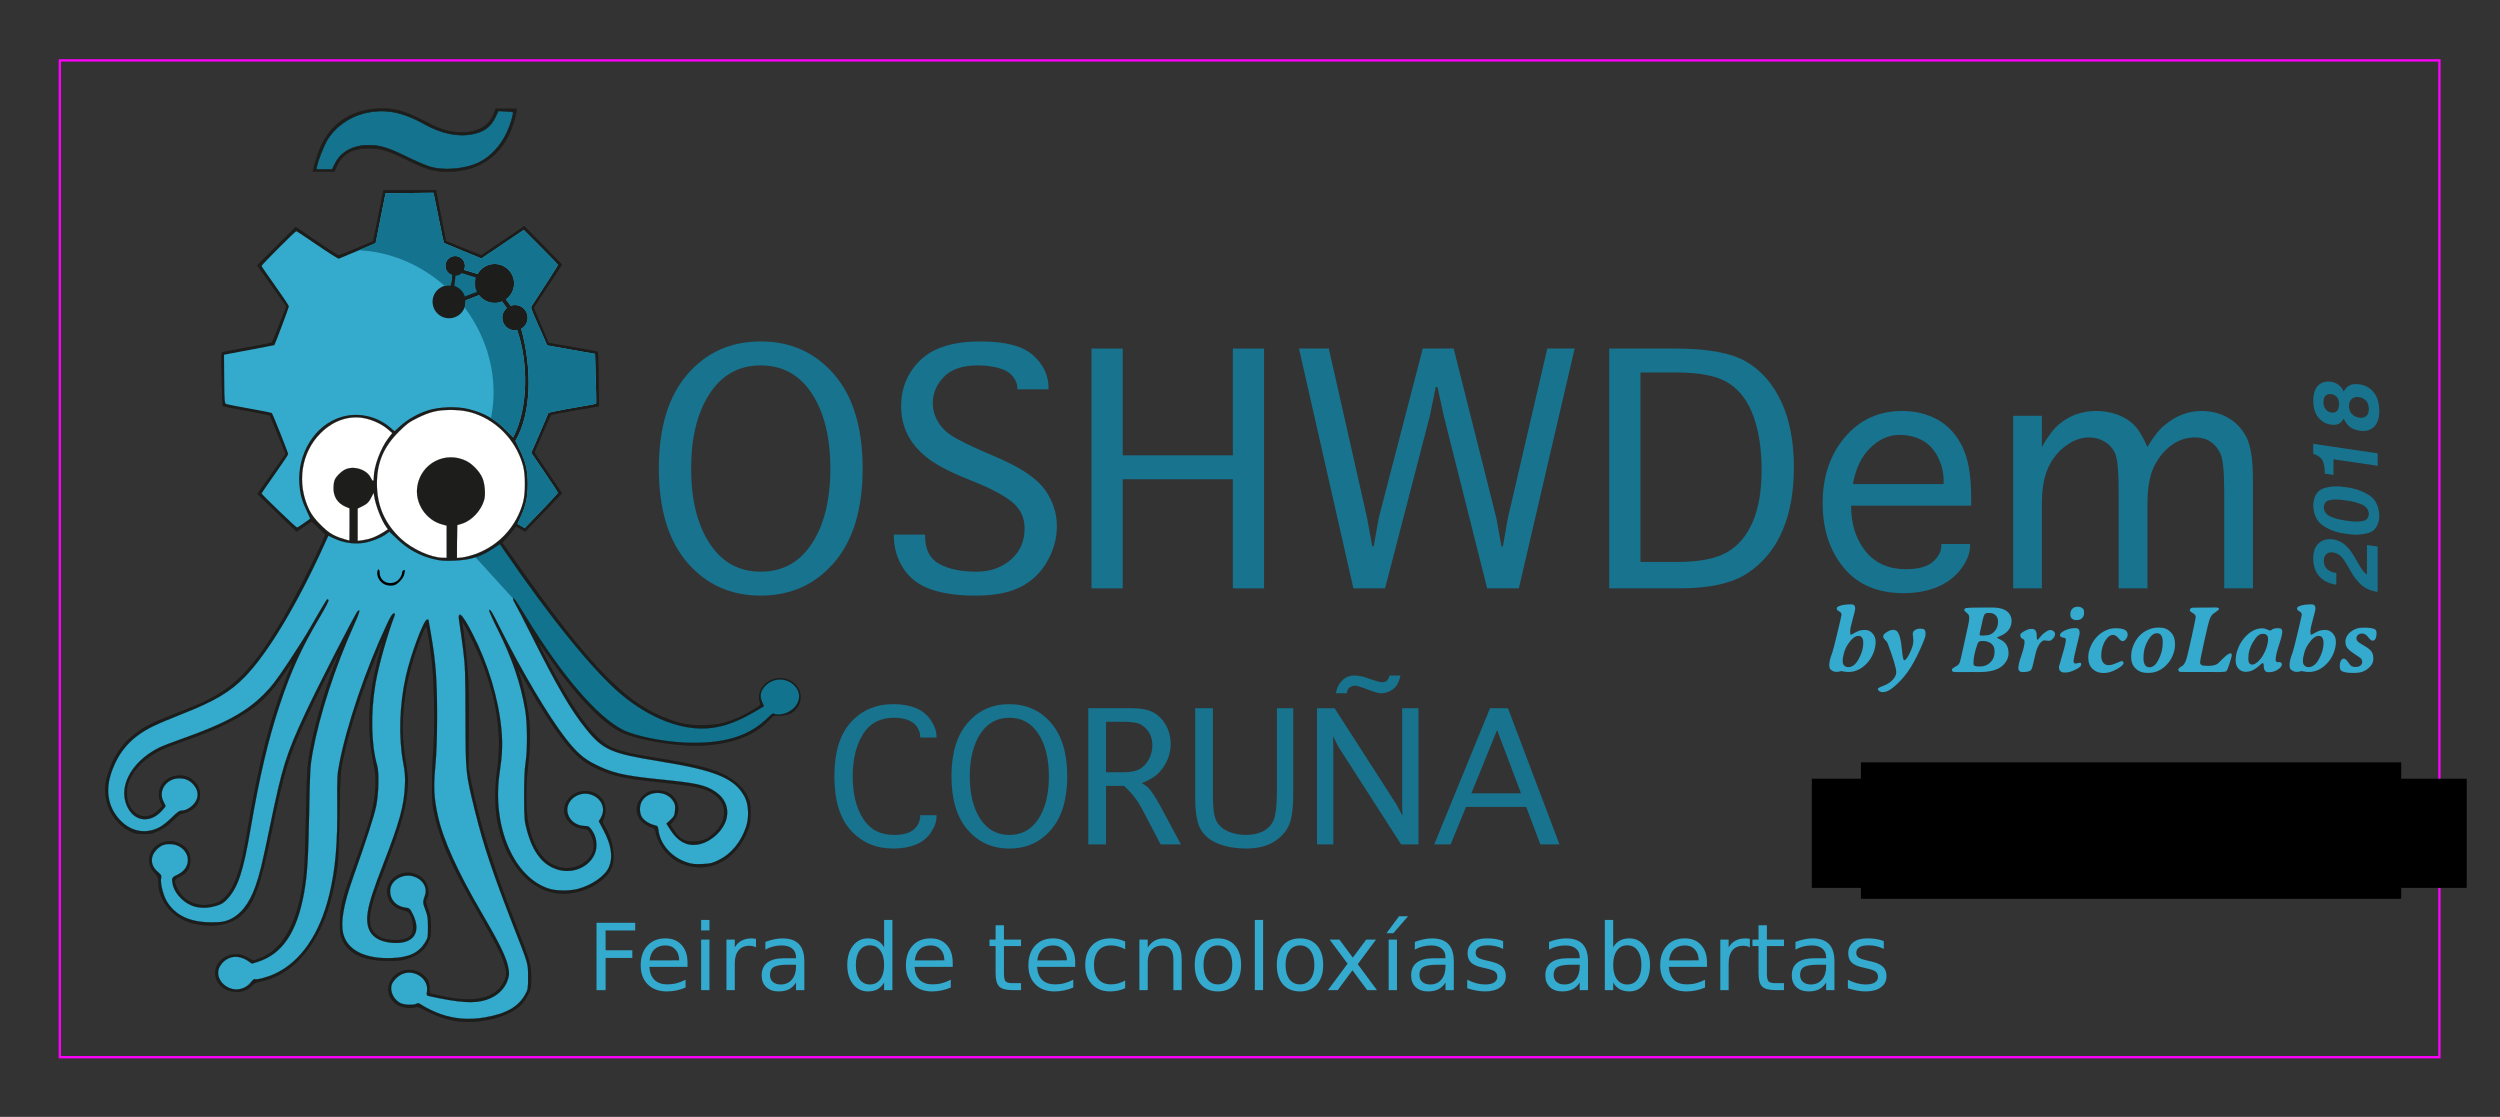 <?xml version="1.0" encoding="UTF-8" standalone="no"?>
<!-- Created with Inkscape (http://www.inkscape.org/) -->

<svg
   xmlns:dc="http://purl.org/dc/elements/1.1/"
   xmlns:cc="http://creativecommons.org/ns#"
   xmlns:rdf="http://www.w3.org/1999/02/22-rdf-syntax-ns#"
   xmlns:svg="http://www.w3.org/2000/svg"
   xmlns="http://www.w3.org/2000/svg"
   xmlns:sodipodi="http://sodipodi.sourceforge.net/DTD/sodipodi-0.dtd"
   xmlns:inkscape="http://www.inkscape.org/namespaces/inkscape"
   version="1.1"
   id="svg2"
   xml:space="preserve"
   width="85.682mm"
   height="38.278mm"
   viewBox="0 0 323.837 144.672"
   sodipodi:docname="Pegatina OSHWDem 2017.svg"
   inkscape:version="0.92.3 (2405546, 2018-03-11)"
   inkscape:export-filename="/home/oscar/proyectos/oshwdem/pegatinas/fuentes/Pegatina OSHWDem 2017.svg.png"
   inkscape:export-xdpi="252"
   inkscape:export-ydpi="252"><rect x="0" y="0" width="323.837" height="144.672" fill="#333333" stroke="none"/><defs
     id="defs6"><clipPath
       clipPathUnits="userSpaceOnUse"
       id="clipPath20"><path
         d="M 0,283.464 H 283.464 V 0 H 0 Z"
         id="path18"
         inkscape:connector-curvature="0" /></clipPath><clipPath
       clipPathUnits="userSpaceOnUse"
       id="clipPath176"><path
         d="M 0,283.464 H 283.464 V 0 H 0 Z"
         id="path174"
         inkscape:connector-curvature="0" /></clipPath></defs><sodipodi:namedview
     pagecolor="#ffffff"
     bordercolor="#666666"
     inkscape:document-rotation="0"
     borderopacity="1"
     objecttolerance="10"
     gridtolerance="10"
     guidetolerance="10"
     inkscape:pageopacity="0"
     inkscape:pageshadow="2"
     inkscape:window-width="1680"
     inkscape:window-height="1050"
     id="namedview4"
     showgrid="false"
     fit-margin-top="2"
     fit-margin-left="2"
     fit-margin-right="2"
     fit-margin-bottom="2"
     units="mm"
     inkscape:zoom="1.8605062"
     inkscape:cx="49.027433"
     inkscape:cy="78.54917"
     inkscape:window-x="2560"
     inkscape:window-y="390"
     inkscape:window-maximized="1"
     inkscape:current-layer="g10"
     showguides="true"
     inkscape:guide-bbox="true" /><g
     id="g10"
     inkscape:groupmode="layer"
     inkscape:label="Pegatina OSHWDem 2017"
     transform="matrix(1.333,0,0,-1.333,-27.925,262.563)"><path
   inkscape:connector-curvature="0"
   id="path24"
   style="fill:#1d1d1b;fill-opacity:1;fill-rule:nonzero;stroke:none"
   d="m 65.305,97.759 c -0.935,0.137 -1.932,0.472 -2.877,0.966 -0.733,0.383 -0.936,0.451 -1.131,0.376 -0.406,-0.155 -1.339,-0.02 -1.755,0.256 -1.019,0.674 -1.137,1.908 -0.266,2.777 0.778,0.775 2.047,0.778 2.899,0.003 0.352,-0.32 0.506,-0.693 0.506,-1.218 v -0.477 l 0.676,-0.163 c 2.975,-0.713 4.953,-0.534 6.036,0.547 0.435,0.436 0.751,1.063 0.754,1.498 0.007,0.971 -0.595,2.299 -2.637,5.821 -2.758,4.755 -3.818,7.185 -4.45,10.195 -0.167,0.792 -0.164,3.503 0.003,5.771 0.165,2.221 0.1,6.408 -0.132,8.528 -0.176,1.615 -0.431,3.226 -0.542,3.425 -0.15,0.278 -1.254,-2.76 -1.723,-4.745 -0.618,-2.62 -0.757,-5.594 -0.371,-7.919 0.318,-1.904 0.341,-2.266 0.225,-3.356 -0.203,-1.947 -0.721,-3.661 -2.452,-8.127 -1.537,-3.965 -1.572,-5.298 -0.154,-6.037 0.6,-0.313 2.036,-0.362 2.574,-0.087 0.246,0.126 0.443,0.316 0.521,0.502 0.16,0.391 0.086,1.222 -0.155,1.715 -0.166,0.339 -0.251,0.4 -0.722,0.519 -0.676,0.171 -1.156,0.534 -1.39,1.052 -0.378,0.831 -0.104,1.736 0.673,2.23 0.767,0.486 1.635,0.474 2.388,-0.034 0.684,-0.46 0.978,-1.466 0.628,-2.142 -0.141,-0.275 -0.134,-0.337 0.114,-1.003 0.218,-0.585 0.267,-0.884 0.274,-1.693 0.007,-0.892 -0.018,-1.035 -0.271,-1.554 -0.365,-0.745 -1.025,-1.271 -1.964,-1.566 -0.582,-0.183 -0.919,-0.221 -1.932,-0.214 -2.375,0.014 -3.807,0.677 -4.443,2.056 -0.196,0.428 -0.224,0.644 -0.22,1.672 0.004,1.478 0.246,2.411 1.567,6.046 1.427,3.925 1.794,5.308 1.887,7.122 0.047,0.924 0.017,1.275 -0.207,2.403 -0.51,2.567 -0.525,4.991 -0.049,7.763 0.162,0.945 0.681,3.128 0.925,3.888 0.164,0.508 -0.17,-0.201 -0.669,-1.425 -1.381,-3.386 -2.539,-6.989 -3.135,-9.762 -0.296,-1.382 -0.299,-1.425 -0.376,-5.569 -0.044,-2.297 -0.129,-4.531 -0.19,-4.964 -0.62,-4.414 -1.886,-7.383 -4.002,-9.385 -0.972,-0.92 -2.197,-1.585 -3.361,-1.824 -0.549,-0.113 -0.773,-0.209 -0.919,-0.394 -0.691,-0.877 -2.395,-0.847 -3.156,0.057 -0.986,1.171 -0.187,2.813 1.422,2.929 0.514,0.038 0.665,0.003 1.213,-0.275 l 0.627,-0.317 0.492,0.164 c 2.442,0.811 3.987,3.717 4.444,8.357 0.057,0.595 0.142,3.094 0.188,5.554 0.088,4.871 0.134,5.357 0.745,8.009 0.51,2.216 1.472,5.298 2.266,7.264 0.128,0.32 0.218,0.597 0.201,0.615 -0.056,0.056 -2.333,-4.482 -3.203,-6.379 -1.737,-3.788 -2.131,-5.074 -3.305,-10.787 -1.166,-5.672 -1.752,-7.306 -3.028,-8.416 -1.09,-0.952 -2.92,-1.225 -4.8,-0.719 -1.844,0.497 -3.222,2.177 -3.222,3.926 0,0.516 -0.031,0.588 -0.389,0.966 -1.071,1.125 -0.33,2.865 1.29,3.032 0.456,0.047 0.641,0.015 1.094,-0.192 0.75,-0.344 1.103,-0.871 1.097,-1.649 -0.004,-0.747 -0.335,-1.261 -1.02,-1.582 -0.595,-0.279 -0.616,-0.409 -0.203,-1.238 0.644,-1.285 2.083,-1.83 3.634,-1.373 1.174,0.347 2.036,1.775 2.649,4.394 0.106,0.46 0.393,2.011 0.636,3.446 0.99,5.857 2.114,10.194 3.633,14.026 0.394,0.988 0.684,1.761 0.646,1.719 -0.038,-0.041 -0.302,-0.429 -0.592,-0.862 -1.788,-2.687 -2.986,-3.771 -5.695,-5.154 -1.285,-0.656 -2.45,-1.133 -4.57,-1.872 -1.701,-0.593 -2.621,-1.046 -3.405,-1.675 -0.714,-0.573 -1.178,-1.134 -1.526,-1.84 -0.241,-0.492 -0.347,-0.688 -0.347,-1.46 10e-4,-0.726 0.112,-0.947 0.291,-1.285 0.618,-1.16 1.863,-1.312 2.808,-0.343 l 0.365,0.374 -0.173,0.339 c -0.102,0.197 -0.173,0.542 -0.171,0.834 0.018,1.57 2.117,2.381 3.353,1.294 0.813,-0.713 0.845,-1.919 0.07,-2.647 -0.267,-0.25 -0.982,-0.569 -1.276,-0.569 -0.073,0 -0.414,-0.281 -0.757,-0.625 -0.404,-0.403 -0.867,-0.743 -1.303,-0.958 -0.619,-0.305 -0.774,-0.39 -1.585,-0.389 -0.78,0.001 -0.932,0.093 -1.431,0.344 -1.565,0.79 -2.528,2.781 -2.233,4.621 0.128,0.805 0.564,1.973 1.018,2.727 0.499,0.829 1.02,1.411 1.783,1.993 1.127,0.862 1.549,1.065 5.11,2.462 3.358,1.319 4.994,2.548 7.041,5.288 0.516,0.695 1.423,2.065 2.011,3.044 1.022,1.697 3.214,5.933 4.012,7.75 l 0.375,0.855 -0.653,0.645 c -0.36,0.354 -0.678,0.644 -0.704,0.644 -0.028,0 -0.366,-0.222 -0.752,-0.492 l -0.701,-0.492 -0.793,0.758 c -0.438,0.416 -1.292,1.241 -1.899,1.832 l -1.103,1.073 0.179,0.258 c 0.099,0.142 0.713,1.016 1.371,1.942 l 1.19,1.686 -0.749,1.853 c -0.414,1.019 -0.767,1.87 -0.785,1.894 -0.018,0.023 -1.051,0.227 -2.299,0.455 -1.243,0.226 -2.276,0.427 -2.293,0.447 -0.017,0.021 -0.06,1.196 -0.097,2.611 -0.062,2.409 -0.053,2.575 0.11,2.625 0.096,0.028 1.193,0.234 2.435,0.459 1.243,0.222 2.293,0.438 2.334,0.475 0.041,0.037 0.375,0.846 0.745,1.796 l 0.673,1.727 -1.421,1.989 -1.423,1.991 1.868,1.866 1.865,1.867 2.02,-1.387 c 1.111,-0.762 2.074,-1.386 2.139,-1.386 0.065,0 0.856,0.311 1.754,0.691 l 1.634,0.693 0.493,2.477 0.495,2.477 h 2.545 2.547 l 0.482,-2.474 0.485,-2.475 1.72,-0.692 1.721,-0.69 2.091,1.42 2.09,1.419 1.825,-1.866 1.828,-1.866 -1.111,-1.695 c -0.61,-0.932 -1.229,-1.875 -1.374,-2.095 l -0.267,-0.4 0.727,-1.714 0.726,-1.711 2.383,-0.413 c 1.31,-0.228 2.398,-0.428 2.414,-0.446 0.025,-0.024 0.093,-3.987 0.093,-5.286 0,0 -1.035,-0.174 -2.301,-0.388 -1.265,-0.213 -2.331,-0.422 -2.368,-0.465 -0.037,-0.043 -0.412,-0.88 -0.834,-1.86 l -0.765,-1.781 1.34,-1.985 1.341,-1.985 -1.786,-1.859 -1.788,-1.858 -0.444,0.259 -0.443,0.261 -0.251,-0.334 c -0.138,-0.184 -0.442,-0.543 -0.677,-0.797 l -0.427,-0.463 1.547,-2.191 c 5.788,-8.204 9.29,-12.124 12.474,-13.969 0.997,-0.578 2.217,-1.093 3.236,-1.367 1.142,-0.306 3.222,-0.305 4.311,0.005 0.946,0.269 1.857,0.675 2.836,1.266 0.742,0.445 0.75,0.457 0.652,0.739 -0.387,1.112 0.644,2.339 1.962,2.339 1.547,0 2.509,-1.596 1.683,-2.798 -0.386,-0.565 -0.819,-0.782 -1.633,-0.824 l -0.729,-0.037 -0.654,-0.654 c -1.627,-1.627 -4.743,-2.454 -8.204,-2.178 -2.339,0.187 -4.863,0.726 -5.937,1.268 -1.96,0.989 -4.605,3.792 -7.291,7.729 -0.438,0.64 -0.796,1.134 -0.796,1.095 0,-0.114 0.95,-1.969 1.837,-3.587 2.108,-3.841 3.759,-5.949 5.243,-6.699 0.73,-0.368 2.068,-0.696 4.197,-1.028 5.042,-0.789 6.904,-1.381 8.217,-2.608 0.439,-0.411 0.708,-0.766 0.906,-1.199 0.255,-0.552 0.283,-0.721 0.28,-1.6 -0.003,-0.833 -0.045,-1.087 -0.275,-1.67 -1.021,-2.609 -3.217,-3.977 -5.586,-3.477 -1.624,0.341 -2.948,1.618 -3.315,3.192 -0.107,0.467 -0.145,0.511 -0.504,0.619 -0.483,0.145 -1.06,0.64 -1.235,1.061 -0.3,0.713 -0.107,1.436 0.533,2.014 0.45,0.407 0.852,0.518 1.642,0.452 1.509,-0.125 2.237,-1.78 1.278,-2.902 l -0.342,-0.399 0.388,-0.575 c 0.574,-0.854 0.947,-1.066 1.864,-1.066 0.892,0 1.433,0.235 2.119,0.919 0.616,0.616 0.881,1.197 0.882,1.937 0.003,0.708 -0.29,1.237 -0.944,1.71 -0.887,0.644 -1.708,0.826 -5.586,1.233 -3.456,0.364 -4.483,0.612 -6.29,1.521 -1.396,0.702 -2.532,1.939 -4.391,4.78 -0.536,0.818 -1.39,2.22 -1.901,3.115 -0.509,0.896 -0.939,1.617 -0.954,1.6 -0.019,-0.016 0.038,-0.224 0.123,-0.462 0.272,-0.774 0.717,-2.668 0.884,-3.775 0.22,-1.452 0.219,-3.419 -0.003,-5.11 -0.26,-1.982 -0.242,-4.486 0.038,-5.83 0.368,-1.749 0.981,-2.911 1.913,-3.618 1.399,-1.063 3.484,-0.681 4.259,0.78 0.268,0.505 0.224,1.3 -0.105,1.901 -0.262,0.478 -0.299,0.506 -0.735,0.549 -1.338,0.128 -2.177,1.3 -1.731,2.415 0.554,1.384 2.542,1.674 3.518,0.513 0.403,-0.478 0.468,-1.294 0.163,-2.021 -0.113,-0.269 -0.101,-0.338 0.12,-0.688 0.767,-1.223 1.062,-2.833 0.712,-3.888 -0.465,-1.406 -2.679,-2.643 -4.72,-2.643 -2.998,0 -5.542,2.743 -6.385,6.88 -0.27,1.33 -0.293,3.389 -0.058,5.04 0.48,3.343 0.072,6.498 -1.326,10.278 -0.385,1.047 -1.688,3.782 -1.946,4.091 -0.158,0.191 -0.162,0.188 -0.111,-0.099 0.137,-0.753 0.446,-3.486 0.543,-4.814 0.06,-0.825 0.096,-3.185 0.08,-5.357 l -0.027,-3.882 0.266,-1.331 c 0.759,-3.775 2.05,-7.975 3.963,-12.87 1.815,-4.646 1.858,-4.786 1.861,-6.046 0.003,-1.027 -0.014,-1.116 -0.321,-1.739 -0.203,-0.412 -0.494,-0.807 -0.783,-1.062 -1.297,-1.14 -3.979,-1.779 -6.146,-1.463" /><path
   inkscape:connector-curvature="0"
   id="path28"
   style="fill:none;stroke:#000000;stroke-width:0.014;stroke-linecap:butt;stroke-linejoin:miter;stroke-miterlimit:10;stroke-dasharray:none;stroke-opacity:1"
   d="m 65.305,97.759 c -0.935,0.137 -1.932,0.472 -2.877,0.966 -0.733,0.383 -0.936,0.451 -1.131,0.376 -0.406,-0.155 -1.339,-0.02 -1.755,0.256 -1.019,0.674 -1.137,1.908 -0.266,2.777 0.778,0.775 2.047,0.778 2.899,0.003 0.352,-0.32 0.506,-0.693 0.506,-1.218 v -0.477 l 0.676,-0.163 c 2.975,-0.713 4.953,-0.534 6.036,0.547 0.435,0.436 0.751,1.063 0.754,1.498 0.007,0.971 -0.595,2.299 -2.637,5.821 -2.758,4.755 -3.818,7.185 -4.45,10.195 -0.167,0.792 -0.164,3.503 0.003,5.771 0.165,2.221 0.1,6.408 -0.132,8.528 -0.176,1.615 -0.431,3.226 -0.542,3.425 -0.15,0.278 -1.254,-2.76 -1.723,-4.745 -0.618,-2.62 -0.757,-5.594 -0.371,-7.919 0.318,-1.904 0.341,-2.266 0.225,-3.356 -0.203,-1.947 -0.721,-3.661 -2.452,-8.127 -1.537,-3.965 -1.572,-5.298 -0.154,-6.037 0.6,-0.313 2.036,-0.362 2.574,-0.087 0.246,0.126 0.443,0.316 0.521,0.502 0.16,0.391 0.086,1.222 -0.155,1.715 -0.166,0.339 -0.251,0.4 -0.722,0.519 -0.676,0.171 -1.156,0.534 -1.39,1.052 -0.378,0.831 -0.104,1.736 0.673,2.23 0.767,0.486 1.635,0.474 2.388,-0.034 0.684,-0.46 0.978,-1.466 0.628,-2.142 -0.141,-0.275 -0.134,-0.337 0.114,-1.003 0.218,-0.585 0.267,-0.884 0.274,-1.693 0.007,-0.892 -0.018,-1.035 -0.271,-1.554 -0.365,-0.745 -1.025,-1.271 -1.964,-1.566 -0.582,-0.183 -0.919,-0.221 -1.932,-0.214 -2.375,0.014 -3.807,0.677 -4.443,2.056 -0.196,0.428 -0.224,0.644 -0.22,1.672 0.004,1.478 0.246,2.411 1.567,6.046 1.427,3.925 1.794,5.308 1.887,7.122 0.047,0.924 0.017,1.275 -0.207,2.403 -0.51,2.567 -0.525,4.991 -0.049,7.763 0.162,0.945 0.681,3.128 0.925,3.888 0.164,0.508 -0.17,-0.201 -0.669,-1.425 -1.381,-3.386 -2.539,-6.989 -3.135,-9.762 -0.296,-1.382 -0.299,-1.425 -0.376,-5.569 -0.044,-2.297 -0.129,-4.531 -0.19,-4.964 -0.62,-4.414 -1.886,-7.383 -4.002,-9.385 -0.972,-0.92 -2.197,-1.585 -3.361,-1.824 -0.549,-0.113 -0.773,-0.209 -0.919,-0.394 -0.691,-0.877 -2.395,-0.847 -3.156,0.057 -0.986,1.171 -0.187,2.813 1.422,2.929 0.514,0.038 0.665,0.003 1.213,-0.275 l 0.627,-0.317 0.492,0.164 c 2.442,0.811 3.987,3.717 4.444,8.357 0.057,0.595 0.142,3.094 0.188,5.554 0.088,4.871 0.134,5.357 0.745,8.009 0.51,2.216 1.472,5.298 2.266,7.264 0.128,0.32 0.218,0.597 0.201,0.615 -0.056,0.056 -2.333,-4.482 -3.203,-6.379 -1.737,-3.788 -2.131,-5.074 -3.305,-10.787 -1.166,-5.672 -1.752,-7.306 -3.028,-8.416 -1.09,-0.952 -2.92,-1.225 -4.8,-0.719 -1.844,0.497 -3.222,2.177 -3.222,3.926 0,0.516 -0.031,0.588 -0.389,0.966 -1.071,1.125 -0.33,2.865 1.29,3.032 0.456,0.047 0.641,0.015 1.094,-0.192 0.75,-0.344 1.103,-0.871 1.097,-1.649 -0.004,-0.747 -0.335,-1.261 -1.02,-1.582 -0.595,-0.279 -0.616,-0.409 -0.203,-1.238 0.644,-1.285 2.083,-1.83 3.634,-1.373 1.174,0.347 2.036,1.775 2.649,4.394 0.106,0.46 0.393,2.011 0.636,3.446 0.99,5.857 2.114,10.194 3.633,14.026 0.394,0.988 0.684,1.761 0.646,1.719 -0.038,-0.041 -0.302,-0.429 -0.592,-0.862 -1.788,-2.687 -2.986,-3.771 -5.695,-5.154 -1.285,-0.656 -2.45,-1.133 -4.57,-1.872 -1.701,-0.593 -2.621,-1.046 -3.405,-1.675 -0.714,-0.573 -1.178,-1.134 -1.526,-1.84 -0.241,-0.492 -0.347,-0.688 -0.347,-1.46 10e-4,-0.726 0.112,-0.947 0.291,-1.285 0.618,-1.16 1.863,-1.312 2.808,-0.343 l 0.365,0.374 -0.173,0.339 c -0.102,0.197 -0.173,0.542 -0.171,0.834 0.018,1.57 2.117,2.381 3.353,1.294 0.813,-0.713 0.845,-1.919 0.07,-2.647 -0.267,-0.25 -0.982,-0.569 -1.276,-0.569 -0.073,0 -0.414,-0.281 -0.757,-0.625 -0.404,-0.403 -0.867,-0.743 -1.303,-0.958 -0.619,-0.305 -0.774,-0.39 -1.585,-0.389 -0.78,0.001 -0.932,0.093 -1.431,0.344 -1.565,0.79 -2.528,2.781 -2.233,4.621 0.128,0.805 0.564,1.973 1.018,2.727 0.499,0.829 1.02,1.411 1.783,1.993 1.127,0.862 1.549,1.065 5.11,2.462 3.358,1.319 4.994,2.548 7.041,5.288 0.516,0.695 1.423,2.065 2.011,3.044 1.022,1.697 3.214,5.933 4.012,7.75 l 0.375,0.855 -0.653,0.645 c -0.36,0.354 -0.678,0.644 -0.704,0.644 -0.028,0 -0.366,-0.222 -0.752,-0.492 l -0.701,-0.492 -0.793,0.758 c -0.438,0.416 -1.292,1.241 -1.899,1.832 l -1.103,1.073 0.179,0.258 c 0.099,0.142 0.713,1.016 1.371,1.942 l 1.19,1.686 -0.749,1.853 c -0.414,1.019 -0.767,1.87 -0.785,1.894 -0.018,0.023 -1.051,0.227 -2.299,0.455 -1.243,0.226 -2.276,0.427 -2.293,0.447 -0.017,0.021 -0.06,1.196 -0.097,2.611 -0.062,2.409 -0.053,2.575 0.11,2.625 0.096,0.028 1.193,0.234 2.435,0.459 1.243,0.222 2.293,0.438 2.334,0.475 0.041,0.037 0.375,0.846 0.745,1.796 l 0.673,1.727 -1.421,1.989 -1.423,1.991 1.868,1.866 1.865,1.867 2.02,-1.387 c 1.111,-0.762 2.074,-1.386 2.139,-1.386 0.065,0 0.856,0.311 1.754,0.691 l 1.634,0.693 0.493,2.477 0.495,2.477 h 2.545 2.547 l 0.482,-2.474 0.485,-2.475 1.72,-0.692 1.721,-0.69 2.091,1.42 2.09,1.419 1.825,-1.866 1.828,-1.866 -1.111,-1.695 c -0.61,-0.932 -1.229,-1.875 -1.374,-2.095 l -0.267,-0.4 0.727,-1.714 0.726,-1.711 2.383,-0.413 c 1.31,-0.228 2.398,-0.428 2.414,-0.446 0.025,-0.024 0.093,-3.987 0.093,-5.286 0,0 -1.035,-0.174 -2.301,-0.388 -1.265,-0.213 -2.331,-0.422 -2.368,-0.465 -0.037,-0.043 -0.412,-0.88 -0.834,-1.86 l -0.765,-1.781 1.34,-1.985 1.341,-1.985 -1.786,-1.859 -1.788,-1.858 -0.444,0.259 -0.443,0.261 -0.251,-0.334 c -0.138,-0.184 -0.442,-0.543 -0.677,-0.797 l -0.427,-0.463 1.547,-2.191 c 5.788,-8.204 9.29,-12.124 12.474,-13.969 0.997,-0.578 2.217,-1.093 3.236,-1.367 1.142,-0.306 3.222,-0.305 4.311,0.005 0.946,0.269 1.857,0.675 2.836,1.266 0.742,0.445 0.75,0.457 0.652,0.739 -0.387,1.112 0.644,2.339 1.962,2.339 1.547,0 2.509,-1.596 1.683,-2.798 -0.386,-0.565 -0.819,-0.782 -1.633,-0.824 l -0.729,-0.037 -0.654,-0.654 c -1.627,-1.627 -4.743,-2.454 -8.204,-2.178 -2.339,0.187 -4.863,0.726 -5.937,1.268 -1.96,0.989 -4.605,3.792 -7.291,7.729 -0.438,0.64 -0.796,1.134 -0.796,1.095 0,-0.114 0.95,-1.969 1.837,-3.587 2.108,-3.841 3.759,-5.949 5.243,-6.699 0.73,-0.368 2.068,-0.696 4.197,-1.028 5.042,-0.789 6.904,-1.381 8.217,-2.608 0.439,-0.411 0.708,-0.766 0.906,-1.199 0.255,-0.552 0.283,-0.721 0.28,-1.6 -0.003,-0.833 -0.045,-1.087 -0.275,-1.67 -1.021,-2.609 -3.217,-3.977 -5.586,-3.477 -1.624,0.341 -2.948,1.618 -3.315,3.192 -0.107,0.467 -0.145,0.511 -0.504,0.619 -0.483,0.145 -1.06,0.64 -1.235,1.061 -0.3,0.713 -0.107,1.436 0.533,2.014 0.45,0.407 0.852,0.518 1.642,0.452 1.509,-0.125 2.237,-1.78 1.278,-2.902 l -0.342,-0.399 0.388,-0.575 c 0.574,-0.854 0.947,-1.066 1.864,-1.066 0.892,0 1.433,0.235 2.119,0.919 0.616,0.616 0.881,1.197 0.882,1.937 0.003,0.708 -0.29,1.237 -0.944,1.71 -0.887,0.644 -1.708,0.826 -5.586,1.233 -3.456,0.364 -4.483,0.612 -6.29,1.521 -1.396,0.702 -2.532,1.939 -4.391,4.78 -0.536,0.818 -1.39,2.22 -1.901,3.115 -0.509,0.896 -0.939,1.617 -0.954,1.6 -0.019,-0.016 0.038,-0.224 0.123,-0.462 0.272,-0.774 0.717,-2.668 0.884,-3.775 0.22,-1.452 0.219,-3.419 -0.003,-5.11 -0.26,-1.982 -0.242,-4.486 0.038,-5.83 0.368,-1.749 0.981,-2.911 1.913,-3.618 1.399,-1.063 3.484,-0.681 4.259,0.78 0.268,0.505 0.224,1.3 -0.105,1.901 -0.262,0.478 -0.299,0.506 -0.735,0.549 -1.338,0.128 -2.177,1.3 -1.731,2.415 0.554,1.384 2.542,1.674 3.518,0.513 0.403,-0.478 0.468,-1.294 0.163,-2.021 -0.113,-0.269 -0.101,-0.338 0.12,-0.688 0.767,-1.223 1.062,-2.833 0.712,-3.888 -0.465,-1.406 -2.679,-2.643 -4.72,-2.643 -2.998,0 -5.542,2.743 -6.385,6.88 -0.27,1.33 -0.293,3.389 -0.058,5.04 0.48,3.343 0.072,6.498 -1.326,10.278 -0.385,1.047 -1.688,3.782 -1.946,4.091 -0.158,0.191 -0.162,0.188 -0.111,-0.099 0.137,-0.753 0.446,-3.486 0.543,-4.814 0.06,-0.825 0.096,-3.185 0.08,-5.357 l -0.027,-3.882 0.266,-1.331 c 0.759,-3.775 2.05,-7.975 3.963,-12.87 1.815,-4.646 1.858,-4.786 1.861,-6.046 0.003,-1.027 -0.014,-1.116 -0.321,-1.739 -0.203,-0.412 -0.494,-0.807 -0.783,-1.062 -1.297,-1.14 -3.979,-1.779 -6.146,-1.463 z" /><path
   inkscape:connector-curvature="0"
   id="path32"
   style="fill:#12738e;fill-opacity:1;fill-rule:nonzero;stroke:#000000;stroke-width:0.014;stroke-linecap:butt;stroke-linejoin:miter;stroke-miterlimit:10;stroke-dasharray:none;stroke-opacity:1"
   d="m 70.801,138.82 c 0.027,0.03 0.109,-0.022 0.236,-0.187 0.102,-0.136 0.546,-0.834 0.985,-1.554 3.499,-5.732 6.966,-9.78 9.456,-11.037 1.18,-0.597 3.904,-1.151 6.072,-1.237 3.747,-0.145 6.244,0.618 8.067,2.469 0.27,0.274 0.483,0.421 0.523,0.359 0.101,-0.165 0.848,-0.119 1.283,0.079 1.197,0.545 1.558,1.761 0.771,2.604 -0.808,0.866 -2.159,0.839 -2.948,-0.058 -0.413,-0.47 -0.491,-0.94 -0.25,-1.486 l 0.188,-0.429 -0.847,-0.496 c -1.654,-0.967 -2.883,-1.433 -4.251,-1.608 -2.676,-0.343 -5.911,0.864 -8.789,3.28 -2.638,2.214 -6.876,7.426 -11.294,13.894 l -0.478,0.7 -0.549,-0.37 c -0.639,-0.431 -1.202,-0.726 -1.812,-0.923" /><path
   inkscape:connector-curvature="0"
   id="path36"
   style="fill:#34aacd;fill-opacity:1;fill-rule:nonzero;stroke:#000000;stroke-width:0.014;stroke-linecap:butt;stroke-linejoin:miter;stroke-miterlimit:10;stroke-dasharray:none;stroke-opacity:1"
   d="m 67.172,142.823 c -0.61,-0.195 -1.263,-0.293 -2.076,-0.328 -0.981,-0.04 -1.324,-0.014 -2.049,0.16 -1.281,0.306 -2.457,0.95 -3.451,1.891 l -0.814,0.771 -0.252,-0.199 c -0.46,-0.36 -1.482,-0.774 -2.214,-0.893 -0.924,-0.152 -1.975,-0.001 -2.844,0.406 l -0.62,0.288 -0.457,-1.004 c -2.614,-5.742 -5.447,-10.45 -7.663,-12.722 -1.44,-1.478 -2.961,-2.376 -6.132,-3.618 -1.049,-0.409 -2.303,-0.94 -2.789,-1.18 -2.083,-1.024 -3.319,-2.398 -4.042,-4.491 -0.614,-1.779 -0.313,-3.405 0.855,-4.64 1.069,-1.13 2.522,-1.383 3.853,-0.671 0.282,0.152 0.81,0.574 1.173,0.938 0.46,0.465 0.731,0.664 0.901,0.664 0.378,0 0.768,0.179 1.116,0.515 0.617,0.596 0.655,1.37 0.096,2.008 -0.38,0.434 -0.804,0.622 -1.399,0.622 -1.256,0 -2.08,-1.211 -1.533,-2.26 0.114,-0.219 0.208,-0.421 0.208,-0.445 0,-0.026 -0.163,-0.227 -0.362,-0.447 -1.023,-1.134 -2.435,-1.096 -3.182,0.083 -1.233,1.941 0.047,4.598 2.906,6.042 0.271,0.136 1.25,0.516 2.178,0.843 4.201,1.481 6.266,2.601 8.001,4.334 0.764,0.763 1.219,1.357 2.418,3.159 0.812,1.22 1.736,2.679 2.049,3.243 0.485,0.869 1.573,2.698 1.686,2.836 0.019,0.023 0.076,0 0.128,-0.051 0.061,-0.061 -0.265,-0.703 -0.895,-1.763 -1.734,-2.924 -2.724,-5.095 -3.829,-8.404 -1.116,-3.34 -1.974,-6.99 -2.844,-12.083 -0.701,-4.1 -1.205,-5.644 -2.213,-6.764 -0.377,-0.421 -0.563,-0.541 -1.096,-0.705 -1.302,-0.402 -2.453,-0.191 -3.33,0.61 -0.544,0.499 -0.871,1.064 -0.956,1.657 -0.064,0.444 -0.028,0.495 0.548,0.77 1.232,0.59 1.294,2.065 0.117,2.733 -0.428,0.242 -1.124,0.295 -1.588,0.119 -0.421,-0.159 -0.908,-0.681 -1.02,-1.096 -0.151,-0.559 0.026,-1.075 0.509,-1.49 0.348,-0.297 0.392,-0.379 0.338,-0.629 -0.099,-0.451 0.2,-1.665 0.559,-2.261 0.813,-1.354 2.239,-2.027 4.3,-2.028 0.945,0 1.223,0.036 1.69,0.222 1.135,0.45 2.026,1.567 2.627,3.29 0.426,1.218 0.621,2.027 1.392,5.752 1.224,5.907 1.554,6.967 3.423,10.998 1.172,2.525 4.858,9.711 5.126,9.992 0.048,0.051 0.117,0.063 0.153,0.029 0.033,-0.035 -0.182,-0.608 -0.48,-1.272 -1.903,-4.229 -3.394,-8.813 -4.066,-12.498 -0.236,-1.289 -0.259,-1.692 -0.335,-5.732 -0.088,-4.604 -0.18,-6.093 -0.486,-7.844 -0.682,-3.879 -2.113,-6.021 -4.527,-6.777 l -0.542,-0.171 -0.379,0.258 c -0.988,0.668 -2.055,0.498 -2.687,-0.431 -0.521,-0.765 -0.111,-1.792 0.884,-2.207 0.733,-0.307 1.597,-0.069 2.088,0.573 0.148,0.195 0.309,0.328 0.358,0.298 0.164,-0.101 1.211,0.174 1.948,0.513 2.52,1.158 4.384,3.871 5.313,7.728 0.592,2.474 0.807,4.977 0.764,8.917 -0.022,2.357 -0.004,2.713 0.194,3.753 0.721,3.766 2.597,9.268 4.647,13.616 0.322,0.689 0.525,1.009 0.639,1.009 0.115,0 0.144,-0.051 0.097,-0.172 -0.709,-1.848 -1.579,-4.943 -1.871,-6.654 -0.478,-2.807 -0.414,-5.968 0.162,-7.932 0.207,-0.704 0.154,-2.807 -0.104,-4.013 -0.207,-0.973 -0.946,-3.25 -2.216,-6.83 -0.927,-2.613 -1.235,-4.311 -0.987,-5.456 0.357,-1.646 2.108,-2.542 4.763,-2.434 1.656,0.068 2.572,0.498 3.199,1.503 0.278,0.451 0.293,0.528 0.29,1.514 0,0.857 -0.043,1.143 -0.235,1.629 -0.271,0.691 -0.28,0.846 -0.073,1.389 0.498,1.307 -1.131,2.469 -2.493,1.78 -0.566,-0.287 -0.881,-0.756 -0.881,-1.321 0,-0.825 0.584,-1.464 1.443,-1.584 0.456,-0.065 0.483,-0.087 0.752,-0.624 0.907,-1.814 0.054,-2.989 -2.034,-2.795 -1.835,0.172 -2.616,1.176 -2.325,2.998 0.159,0.997 0.543,2.172 1.573,4.827 1.496,3.85 1.938,5.452 2.03,7.37 0.044,0.917 0.015,1.351 -0.163,2.309 -0.46,2.488 -0.364,5.608 0.262,8.402 0.472,2.115 1.743,5.504 2.063,5.504 0.074,0 0.133,-0.021 0.133,-0.047 0,-0.025 0.108,-0.657 0.239,-1.404 0.449,-2.556 0.59,-4.431 0.59,-7.836 0,-2.197 -0.052,-3.693 -0.171,-4.963 -0.186,-2.034 -0.137,-3.061 0.23,-4.763 0.514,-2.364 1.922,-5.482 4.328,-9.586 1.6,-2.723 2.31,-4.172 2.504,-5.109 0.134,-0.635 0.134,-0.766 0,-1.225 -0.273,-0.942 -1.049,-1.684 -2.118,-2.025 -1.187,-0.379 -2.564,-0.288 -5.583,0.374 -0.205,0.046 -0.222,0.089 -0.165,0.429 0.214,1.266 -1.301,2.275 -2.499,1.664 -0.434,-0.221 -0.866,-0.696 -0.953,-1.049 -0.161,-0.636 0.245,-1.441 0.88,-1.742 0.383,-0.181 1.257,-0.214 1.549,-0.058 0.148,0.08 0.252,0.061 0.459,-0.086 0.393,-0.277 1.266,-0.705 1.888,-0.921 1.344,-0.474 2.783,-0.581 4.289,-0.322 v 0 c 2.084,0.358 3.259,1.025 3.925,2.229 0.274,0.495 0.288,0.575 0.283,1.7 -0.002,1.355 0.053,1.153 -1.393,4.864 -2.042,5.245 -2.942,7.935 -3.761,11.253 -0.918,3.723 -0.914,3.664 -0.926,9.139 -0.009,4.386 -0.029,4.975 -0.234,6.604 -0.124,0.982 -0.283,2.122 -0.354,2.533 -0.238,1.373 0.213,1.005 1.255,-1.018 1.533,-2.986 2.532,-6.299 2.82,-9.347 0.126,-1.32 0.079,-2.496 -0.163,-4.078 -0.807,-5.274 1.369,-10.365 4.868,-11.392 0.678,-0.199 1.955,-0.201 2.712,-0.004 1.375,0.356 2.681,1.275 3.043,2.144 0.401,0.957 0.228,2.119 -0.526,3.551 l -0.468,0.891 0.178,0.291 c 0.557,0.917 0.097,1.989 -0.99,2.316 -1.148,0.343 -2.37,-0.552 -2.247,-1.646 0.091,-0.804 0.799,-1.407 1.67,-1.425 0.37,-0.007 0.455,-0.053 0.676,-0.365 0.34,-0.481 0.48,-0.926 0.477,-1.526 -0.008,-1.632 -1.836,-2.837 -3.614,-2.382 -1.533,0.393 -2.538,1.635 -3.139,3.874 -0.242,0.897 -0.259,1.098 -0.265,3.265 -0.004,1.585 0.038,2.617 0.14,3.292 0.195,1.304 0.177,3.823 -0.038,5.109 -0.431,2.574 -1.278,5.06 -2.67,7.834 -0.506,1.011 -0.884,1.862 -0.838,1.891 0.116,0.072 0.278,-0.191 1.018,-1.671 2.17,-4.327 4.739,-8.657 6.417,-10.813 1.029,-1.323 1.722,-1.942 2.78,-2.484 1.699,-0.868 2.858,-1.143 6.303,-1.49 3.672,-0.37 4.47,-0.546 5.453,-1.196 0.901,-0.596 1.31,-1.498 1.125,-2.478 -0.24,-1.274 -1.61,-2.523 -2.937,-2.68 -1.012,-0.12 -1.865,0.369 -2.562,1.473 l -0.365,0.575 0.398,0.37 c 0.352,0.329 0.397,0.429 0.439,0.927 0.04,0.477 0.01,0.612 -0.202,0.933 -0.677,1.023 -2.374,1.009 -3.013,-0.027 -0.265,-0.427 -0.27,-1.153 -0.01,-1.572 0.208,-0.338 0.759,-0.686 1.246,-0.788 0.278,-0.06 0.314,-0.108 0.368,-0.527 0.183,-1.352 1.271,-2.579 2.721,-3.071 0.515,-0.173 0.798,-0.205 1.529,-0.174 0.797,0.034 0.982,0.081 1.638,0.404 1.186,0.585 2.132,1.745 2.627,3.214 0.304,0.905 0.246,2.192 -0.13,2.9 -0.967,1.826 -2.794,2.587 -8.372,3.489 -4.6,0.744 -5.398,1.094 -7.013,3.079 -1.482,1.825 -2.847,4.158 -5.327,9.119 -0.761,1.52 -1.496,2.938 -1.63,3.153 -0.155,0.247 -0.207,0.422 -0.169,0.46" /><path
   inkscape:connector-curvature="0"
   id="path40"
   style="fill:#000000;fill-opacity:1;fill-rule:nonzero;stroke:none"
   d="m 58.553,140.102 c -0.609,0.144 -1.041,0.777 -0.93,1.364 0.055,0.287 0.219,0.187 0.219,-0.135 0,-0.805 0.837,-1.268 1.589,-0.879 0.289,0.15 0.593,0.599 0.593,0.879 0,0.158 0.177,0.313 0.26,0.23 0.027,-0.028 -0.005,-0.235 -0.072,-0.462 -0.125,-0.414 -0.673,-0.917 -0.917,-0.979 -0.118,-0.033 -0.143,-0.048 -0.281,-0.056 -0.075,-0.004 -0.279,-0.004 -0.461,0.038" /><path
   inkscape:connector-curvature="0"
   id="path44"
   style="fill:#ffffff;fill-opacity:1;fill-rule:nonzero;stroke:none"
   d="m 64.351,144.329 v 1.568 l -0.417,0.111 c -1.608,0.423 -2.69,2.082 -2.428,3.713 0.361,2.25 2.751,3.467 4.785,2.437 0.584,-0.296 1.253,-1.004 1.522,-1.615 0.244,-0.549 0.333,-1.589 0.188,-2.132 -0.28,-1.032 -1.205,-2.027 -2.157,-2.323 l -0.461,-0.143 -0.027,-1.606 -0.005,-1.593 0.521,0.051 c 0.297,0.035 0.886,0.189 1.308,0.343 2.27,0.829 3.968,2.681 4.602,5.025 0.236,0.87 0.236,2.668 0.001,3.538 -0.56,2.08 -2.019,3.845 -3.942,4.77 -0.987,0.475 -1.877,0.665 -3.096,0.665 -1.276,0 -2.01,-0.177 -3.243,-0.783 -0.791,-0.388 -1.071,-0.596 -1.822,-1.352 -1.478,-1.484 -2.113,-3.005 -2.107,-5.06 0.003,-2.135 0.769,-3.874 2.349,-5.338 1.088,-1.006 2.887,-1.822 4.062,-1.838 l 0.368,-0.007 v 1.569 z" /><path
   inkscape:connector-curvature="0"
   id="path48"
   style="fill:none;stroke:#000000;stroke-width:0.014;stroke-linecap:butt;stroke-linejoin:miter;stroke-miterlimit:10;stroke-dasharray:none;stroke-opacity:1"
   d="m 64.351,144.329 v 1.568 l -0.417,0.111 c -1.608,0.423 -2.69,2.082 -2.428,3.713 0.361,2.25 2.751,3.467 4.785,2.437 0.584,-0.296 1.253,-1.004 1.522,-1.615 0.244,-0.549 0.333,-1.589 0.188,-2.132 -0.28,-1.032 -1.205,-2.027 -2.157,-2.323 l -0.461,-0.143 -0.027,-1.606 -0.005,-1.593 0.521,0.051 c 0.297,0.035 0.886,0.189 1.308,0.343 2.27,0.829 3.968,2.681 4.602,5.025 0.236,0.87 0.236,2.668 0.001,3.538 -0.56,2.08 -2.019,3.845 -3.942,4.77 -0.987,0.475 -1.877,0.665 -3.096,0.665 -1.276,0 -2.01,-0.177 -3.243,-0.783 -0.791,-0.388 -1.071,-0.596 -1.822,-1.352 -1.478,-1.484 -2.113,-3.005 -2.107,-5.06 0.003,-2.135 0.769,-3.874 2.349,-5.338 1.088,-1.006 2.887,-1.822 4.062,-1.838 l 0.368,-0.007 v 1.569 z" /><path
   inkscape:connector-curvature="0"
   id="path52"
   style="fill:#ffffff;fill-opacity:1;fill-rule:nonzero;stroke:none"
   d="m 54.917,146.003 v 1.571 l -0.366,0.153 c -0.831,0.347 -1.247,1.038 -1.186,1.975 0.031,0.509 0.091,0.684 0.338,0.99 0.165,0.205 0.473,0.474 0.683,0.598 0.822,0.483 2.177,0.096 2.585,-0.739 0.206,-0.418 0.304,-0.403 0.305,0.046 0.007,1.054 0.667,2.821 1.423,3.803 l 0.373,0.488 -0.422,0.365 c -0.516,0.444 -1.266,0.821 -2.027,1.02 -1.58,0.411 -3.209,-0.085 -4.51,-1.376 -1.922,-1.906 -2.365,-4.925 -1.104,-7.502 0.219,-0.445 0.557,-0.892 1.059,-1.394 0.924,-0.928 1.388,-1.185 2.826,-1.563 0.012,-0.003 0.023,0.7 0.023,1.565" /><path
   inkscape:connector-curvature="0"
   id="path56"
   style="fill:none;stroke:#000000;stroke-width:0.014;stroke-linecap:butt;stroke-linejoin:miter;stroke-miterlimit:10;stroke-dasharray:none;stroke-opacity:1"
   d="m 54.917,146.003 v 1.571 l -0.366,0.153 c -0.831,0.347 -1.247,1.038 -1.186,1.975 0.031,0.509 0.091,0.684 0.338,0.99 0.165,0.205 0.473,0.474 0.683,0.598 0.822,0.483 2.177,0.096 2.585,-0.739 0.206,-0.418 0.304,-0.403 0.305,0.046 0.007,1.054 0.667,2.821 1.423,3.803 l 0.373,0.488 -0.422,0.365 c -0.516,0.444 -1.266,0.821 -2.027,1.02 -1.58,0.411 -3.209,-0.085 -4.51,-1.376 -1.922,-1.906 -2.365,-4.925 -1.104,-7.502 0.219,-0.445 0.557,-0.892 1.059,-1.394 0.924,-0.928 1.388,-1.185 2.826,-1.563 0.012,-0.003 0.023,0.7 0.023,1.565 z" /><path
   inkscape:connector-curvature="0"
   id="path60"
   style="fill:#ffffff;fill-opacity:1;fill-rule:nonzero;stroke:none"
   d="m 57.192,144.723 c 0.267,0.101 0.701,0.324 0.97,0.496 l 0.488,0.314 -0.184,0.259 c -0.457,0.649 -0.99,2.008 -1.143,2.914 l -0.067,0.392 -0.186,-0.384 c -0.253,-0.521 -0.435,-0.704 -0.938,-0.948 l -0.429,-0.208 v -1.576 -1.576 l 0.505,0.066 c 0.277,0.037 0.717,0.149 0.984,0.251" /><path
   inkscape:connector-curvature="0"
   id="path64"
   style="fill:none;stroke:#000000;stroke-width:0.014;stroke-linecap:butt;stroke-linejoin:miter;stroke-miterlimit:10;stroke-dasharray:none;stroke-opacity:1"
   d="m 57.192,144.723 c 0.267,0.101 0.701,0.324 0.97,0.496 l 0.488,0.314 -0.184,0.259 c -0.457,0.649 -0.99,2.008 -1.143,2.914 l -0.067,0.392 -0.186,-0.384 c -0.253,-0.521 -0.435,-0.704 -0.938,-0.948 l -0.429,-0.208 v -1.576 -1.576 l 0.505,0.066 c 0.277,0.037 0.717,0.149 0.984,0.251 z" /><path
   inkscape:connector-curvature="0"
   id="path68"
   style="fill:#1d1d1b;fill-opacity:1;fill-rule:nonzero;stroke:none"
   d="m 51.433,180.621 c 0.037,0.176 0.193,0.717 0.35,1.204 0.868,2.726 2.801,4.302 5.593,4.56 1.624,0.15 2.749,-0.119 4.665,-1.116 1.478,-0.767 2.085,-0.995 3.009,-1.123 1.91,-0.266 3.416,0.421 3.897,1.78 l 0.168,0.469 h 1.021 1.022 l -0.067,-0.414 c -0.037,-0.228 -0.177,-0.747 -0.313,-1.154 -0.969,-2.914 -3.222,-4.524 -6.329,-4.524 -1.313,0 -2.033,0.203 -3.825,1.082 -2.02,0.991 -2.643,1.188 -3.791,1.188 -1.714,0 -2.684,-0.57 -3.238,-1.903 l -0.154,-0.367 h -1.038 -1.039 z" /><path
   inkscape:connector-curvature="0"
   id="path72"
   style="fill:none;stroke:#1d1d1b;stroke-width:0.057;stroke-linecap:butt;stroke-linejoin:miter;stroke-miterlimit:10;stroke-dasharray:none;stroke-opacity:1"
   d="m 51.433,180.621 c 0.037,0.176 0.193,0.717 0.35,1.204 0.868,2.726 2.801,4.302 5.593,4.56 1.624,0.15 2.749,-0.119 4.665,-1.116 1.478,-0.767 2.085,-0.995 3.009,-1.123 1.91,-0.266 3.416,0.421 3.897,1.78 l 0.168,0.469 h 1.021 1.022 l -0.067,-0.414 c -0.037,-0.228 -0.177,-0.747 -0.313,-1.154 -0.969,-2.914 -3.222,-4.524 -6.329,-4.524 -1.313,0 -2.033,0.203 -3.825,1.082 -2.02,0.991 -2.643,1.188 -3.791,1.188 -1.714,0 -2.684,-0.57 -3.238,-1.903 l -0.154,-0.367 h -1.038 -1.039 z" /><path
   inkscape:connector-curvature="0"
   id="path76"
   style="fill:#14738e;fill-opacity:1;fill-rule:nonzero;stroke:none"
   d="m 53.487,181.035 c 0.572,1.171 1.744,1.822 3.277,1.822 1.11,0 1.867,-0.226 3.608,-1.078 0.863,-0.423 1.902,-0.873 2.309,-1 1.379,-0.434 3.516,-0.248 4.848,0.42 1.109,0.558 2.08,1.607 2.674,2.887 0.364,0.782 0.693,1.889 0.596,1.988 -0.037,0.036 -0.374,0.077 -0.747,0.091 l -0.682,0.026 -0.299,-0.628 c -0.447,-0.935 -1.091,-1.403 -2.246,-1.63 -1.388,-0.273 -3.015,0.072 -4.635,0.98 -2.203,1.237 -3.951,1.541 -5.931,1.032 -1.431,-0.368 -2.772,-1.345 -3.496,-2.545 -0.346,-0.577 -0.92,-2.022 -1.023,-2.582 l -0.06,-0.32 h 0.772 0.771 z" /><path
   inkscape:connector-curvature="0"
   id="path80"
   style="fill:none;stroke:#1d1d1b;stroke-width:0.057;stroke-linecap:butt;stroke-linejoin:miter;stroke-miterlimit:10;stroke-dasharray:none;stroke-opacity:1"
   d="m 53.487,181.035 c 0.572,1.171 1.744,1.822 3.277,1.822 1.11,0 1.867,-0.226 3.608,-1.078 0.863,-0.423 1.902,-0.873 2.309,-1 1.379,-0.434 3.516,-0.248 4.848,0.42 1.109,0.558 2.08,1.607 2.674,2.887 0.364,0.782 0.693,1.889 0.596,1.988 -0.037,0.036 -0.374,0.077 -0.747,0.091 l -0.682,0.026 -0.299,-0.628 c -0.447,-0.935 -1.091,-1.403 -2.246,-1.63 -1.388,-0.273 -3.015,0.072 -4.635,0.98 -2.203,1.237 -3.951,1.541 -5.931,1.032 -1.431,-0.368 -2.772,-1.345 -3.496,-2.545 -0.346,-0.577 -0.92,-2.022 -1.023,-2.582 l -0.06,-0.32 h 0.772 0.771 z" /><path
   inkscape:connector-curvature="0"
   id="path84"
   style="fill:#14738e;fill-opacity:1;fill-rule:nonzero;stroke:#000000;stroke-width:0.014;stroke-linecap:butt;stroke-linejoin:miter;stroke-miterlimit:10;stroke-dasharray:none;stroke-opacity:1"
   d="m 66.116,168.149 1.198,0.449 -0.002,0.005 c -0.123,0.25 -0.189,0.527 -0.189,0.826 0,0.204 0.021,0.368 0.081,0.552 l 0.009,0.032 -1.36,0.429 -0.028,0.008 c -0.166,-0.151 -0.38,-0.246 -0.619,-0.251 l -0.003,-0.016 -0.116,-1.004 c 0.485,-0.159 0.871,-0.543 1.029,-1.03" /><path
   inkscape:connector-curvature="0"
   id="path88"
   style="fill:#34aacd;fill-opacity:1;fill-rule:nonzero;stroke:none"
   d="m 70.793,154.485 -0.63,0.645 c -1.076,1.101 -2.132,1.705 -3.651,2.088 -1.175,0.298 -2.942,0.232 -4.076,-0.151 -0.965,-0.325 -1.924,-0.881 -2.622,-1.518 l -0.526,-0.481 -0.391,0.338 c -1.326,1.147 -3.165,1.543 -4.814,1.036 -2.542,-0.779 -4.257,-3.538 -4.045,-6.508 0.072,-1.002 0.258,-1.675 0.724,-2.632 0.192,-0.393 0.333,-0.729 0.311,-0.745 -0.02,-0.016 -0.299,-0.213 -0.617,-0.439 -0.322,-0.225 -0.608,-0.408 -0.641,-0.406 -0.107,0.005 -3.447,3.216 -3.447,3.315 0,0.024 0.582,0.869 1.292,1.876 0.712,1.008 1.295,1.88 1.295,1.94 0,0.132 -1.498,3.896 -1.588,3.989 -0.036,0.037 -0.993,0.231 -2.13,0.431 -1.134,0.2 -2.157,0.399 -2.271,0.44 -0.198,0.074 -0.205,0.139 -0.226,2.435 l -0.021,2.359 0.522,0.105 c 0.286,0.057 1.384,0.264 2.439,0.458 1.054,0.195 1.921,0.361 1.927,0.371 0.097,0.152 1.414,3.659 1.414,3.764 0,0.082 -0.598,0.981 -1.328,2.001 -0.728,1.019 -1.325,1.891 -1.325,1.935 0,0.102 3.267,3.372 3.367,3.372 0.04,0 0.963,-0.607 2.051,-1.351 1.085,-0.743 2.024,-1.337 2.087,-1.318 0.061,0.017 0.891,0.365 1.843,0.772 l 1.733,0.74 0.482,2.421 0.483,2.422 2.327,0.026 2.328,0.026 0.053,-0.223 c 0.028,-0.122 0.251,-1.215 0.493,-2.425 0.241,-1.212 0.454,-2.216 0.47,-2.233 0.018,-0.017 0.847,-0.363 1.839,-0.768 l 1.81,-0.738 2.054,1.386 2.054,1.387 1.659,-1.658 c 0.913,-0.912 1.66,-1.693 1.66,-1.739 0,-0.045 -0.568,-0.953 -1.262,-2.016 -0.695,-1.064 -1.294,-1.987 -1.331,-2.054 -0.038,-0.065 0.16,-0.618 0.439,-1.229 0.277,-0.609 0.64,-1.425 0.806,-1.813 l 0.302,-0.705 0.791,-0.145 c 0.439,-0.08 1.487,-0.266 2.33,-0.415 l 1.536,-0.269 0.072,-2.4 c 0.041,-1.321 0.055,-2.417 0.033,-2.438 -0.021,-0.023 -0.722,-0.154 -1.558,-0.293 -0.836,-0.141 -1.869,-0.33 -2.296,-0.423 l -0.777,-0.168 -0.267,-0.638 c -0.146,-0.352 -0.523,-1.226 -0.837,-1.946 l -0.569,-1.306 1.293,-1.904 c 0.714,-1.049 1.294,-1.942 1.293,-1.987 -0.003,-0.044 -0.727,-0.831 -1.609,-1.749 l -1.607,-1.668 -0.356,0.192 c -0.195,0.105 -0.357,0.198 -0.357,0.205 0,0.007 0.156,0.348 0.344,0.757 0.479,1.036 0.659,1.895 0.659,3.116 0,1.296 -0.192,2.142 -0.759,3.31 l -0.431,0.888 -0.006,0.013 c 1.607,2.728 1.596,7.1 0.559,10.881 0.375,0.211 0.629,0.613 0.629,1.074 0,0.681 -0.551,1.232 -1.232,1.232 -0.15,0 -0.293,-0.026 -0.424,-0.074 l -0.012,0.019 -0.432,0.594 -0.012,0.017 c 0.48,0.343 0.793,0.906 0.793,1.54 0,1.045 -0.846,1.892 -1.892,1.892 -0.71,0 -1.329,-0.391 -1.653,-0.969 l -0.017,0.006 -1.262,0.378 -0.041,0.012 c 0.057,0.121 0.087,0.255 0.087,0.398 0,0.522 -0.423,0.946 -0.945,0.946 -0.523,0 -0.947,-0.424 -0.947,-0.946 0,-0.42 0.256,-0.77 0.634,-0.894 l 0.019,-0.007 -0.129,-0.996 c -0.057,0.005 -0.113,0.008 -0.17,0.008 -0.886,0 -1.605,-0.718 -1.605,-1.604 0,-0.888 0.719,-1.606 1.605,-1.606 0.886,0 1.605,0.718 1.605,1.606 0,0.044 0,0.087 -0.004,0.131 l 1.312,0.507 c 0.346,-0.457 0.894,-0.753 1.511,-0.753 0.255,0 0.498,0.05 0.718,0.141 l 0.012,-0.013 0.446,-0.614 0.006,-0.01 c -0.266,-0.226 -0.436,-0.564 -0.436,-0.941 0,-0.681 0.552,-1.233 1.233,-1.233 0.072,0 0.146,0.007 0.217,0.019 1.099,-3.188 1.078,-7.592 -0.396,-10.422 l -0.021,0.021" /><path
   inkscape:connector-curvature="0"
   id="path92"
   style="fill:#14738e;fill-opacity:1;fill-rule:nonzero;stroke:none"
   d="m 55.85,172.638 c -0.009,0.013 -0.013,0.019 -0.013,0.019 3.166,-0.166 6.065,-1.466 8.317,-3.461 0.138,0.041 0.285,0.061 0.437,0.061 0.059,0 0.114,-0.003 0.17,-0.009 l 0.13,0.998 -0.02,0.005 c -0.377,0.125 -0.634,0.474 -0.634,0.895 0,0.521 0.425,0.945 0.947,0.945 0.523,0 0.947,-0.424 0.947,-0.945 0,-0.142 -0.032,-0.278 -0.088,-0.399 l 0.04,-0.011 1.263,-0.379 0.018,-0.006 c 0.323,0.579 0.942,0.971 1.652,0.971 1.045,0 1.892,-0.847 1.892,-1.892 0,-0.636 -0.313,-1.199 -0.793,-1.542 l 0.012,-0.016 0.431,-0.594 0.012,-0.019 c 0.133,0.048 0.275,0.074 0.424,0.074 0.682,0 1.233,-0.552 1.233,-1.232 0,-0.461 -0.253,-0.864 -0.63,-1.075 1.038,-3.781 1.047,-8.153 -0.559,-10.88 l 0.006,-0.013 0.431,-0.889 c 0.568,-1.167 0.761,-2.013 0.761,-3.31 0,-1.22 -0.182,-2.079 -0.66,-3.115 -0.188,-0.41 -0.344,-0.75 -0.344,-0.758 0,-0.006 0.16,-0.1 0.356,-0.205 l 0.358,-0.192 1.606,1.668 c 0.881,0.918 1.606,1.706 1.608,1.749 0.002,0.045 -0.579,0.939 -1.292,1.987 l -1.295,1.906 0.57,1.305 c 0.314,0.72 0.69,1.594 0.838,1.945 l 0.265,0.639 0.779,0.168 c 0.427,0.093 1.461,0.282 2.296,0.422 0.837,0.141 1.538,0.271 1.558,0.293 0.022,0.021 0.006,1.118 -0.034,2.439 l -0.07,2.4 -1.537,0.269 c -0.844,0.149 -1.892,0.335 -2.329,0.415 l -0.793,0.145 -0.303,0.705 c -0.164,0.387 -0.527,1.204 -0.804,1.813 -0.279,0.611 -0.477,1.164 -0.439,1.228 0.039,0.067 0.636,0.99 1.331,2.054 0.693,1.063 1.261,1.971 1.261,2.017 0,0.045 -0.747,0.828 -1.66,1.739 l -1.658,1.658 -2.056,-1.387 -2.052,-1.386 -1.808,0.738 c -0.995,0.406 -1.824,0.751 -1.841,0.767 -0.017,0.018 -0.227,1.022 -0.47,2.234 -0.243,1.211 -0.465,2.303 -0.493,2.425 l -0.053,0.223 -2.327,-0.027 -2.329,-0.026 -0.482,-2.421 -0.483,-2.422 -1.613,-0.689" /><path
   inkscape:connector-curvature="0"
   id="path96"
   style="fill:#14738e;fill-opacity:1;fill-rule:nonzero;stroke:none"
   d="m 68.664,156.349 c 0.775,3.872 -0.308,7.743 -2.568,10.744 0.065,0.173 0.102,0.361 0.102,0.559 0,0.045 -0.002,0.088 -0.005,0.132 l 1.312,0.507 c 0.345,-0.458 0.892,-0.754 1.511,-0.754 0.254,0 0.498,0.05 0.719,0.142 l 0.01,-0.013 0.447,-0.614 0.005,-0.01 c -0.265,-0.226 -0.435,-0.565 -0.435,-0.941 0,-0.681 0.551,-1.232 1.232,-1.232 0.073,0 0.146,0.006 0.217,0.018 1.1,-3.187 1.08,-7.593 -0.395,-10.423 l -0.023,0.022 -0.628,0.644 c -0.49,0.5 -0.975,0.898 -1.501,1.219" /><path
   inkscape:connector-curvature="0"
   id="path100"
   style="fill:#17738e;fill-opacity:1;fill-rule:nonzero;stroke:none"
   d="m 110.371,117.756 h 1.586 v -0.085 c 0,-0.522 -0.18,-1.051 -0.541,-1.591 -0.362,-0.538 -0.853,-0.934 -1.473,-1.186 -0.618,-0.253 -1.346,-0.379 -2.183,-0.379 -1.683,0 -3.058,0.585 -4.126,1.756 -1.07,1.171 -1.604,2.924 -1.604,5.259 0,2.325 0.531,4.076 1.594,5.251 1.063,1.176 2.445,1.765 4.146,1.765 0.83,0 1.555,-0.127 2.173,-0.379 0.62,-0.252 1.111,-0.652 1.473,-1.2 0.361,-0.547 0.541,-1.072 0.541,-1.577 v -0.086 h -1.586 v 0.086 c 0,0.324 -0.102,0.636 -0.303,0.934 -0.203,0.298 -0.493,0.522 -0.871,0.673 -0.378,0.151 -0.833,0.227 -1.362,0.227 -1.356,0 -2.365,-0.536 -3.028,-1.603 -0.664,-1.07 -0.995,-2.431 -0.995,-4.087 0,-1.671 0.332,-3.039 0.998,-4.102 0.667,-1.064 1.672,-1.595 3.017,-1.595 0.921,0 1.576,0.19 1.963,0.569 0.387,0.379 0.581,0.801 0.581,1.265 z" /><path
   inkscape:connector-curvature="0"
   id="path104"
   style="fill:#17738e;fill-opacity:1;fill-rule:nonzero;stroke:none"
   d="m 119.033,115.837 c 1.207,0 2.148,0.52 2.826,1.558 0.677,1.038 1.015,2.417 1.015,4.135 0,1.713 -0.338,3.091 -1.015,4.132 -0.678,1.04 -1.619,1.562 -2.826,1.562 -1.2,0 -2.143,-0.522 -2.823,-1.562 -0.68,-1.041 -1.021,-2.419 -1.021,-4.132 0,-1.718 0.341,-3.097 1.021,-4.135 0.68,-1.038 1.623,-1.558 2.823,-1.558 m -0.005,-1.322 c -1.653,0 -3.005,0.608 -4.051,1.825 -1.048,1.217 -1.569,2.948 -1.569,5.194 0,2.248 0.521,3.977 1.569,5.19 1.046,1.215 2.398,1.821 4.051,1.821 1.656,0 3.006,-0.606 4.055,-1.821 1.051,-1.213 1.575,-2.942 1.575,-5.19 0,-2.246 -0.524,-3.977 -1.575,-5.194 -1.049,-1.217 -2.399,-1.825 -4.055,-1.825" /><path
   inkscape:connector-curvature="0"
   id="path108"
   style="fill:#17738e;fill-opacity:1;fill-rule:nonzero;stroke:none"
   d="m 128.428,121.928 h 1.684 c 0.711,0 1.251,0.109 1.618,0.329 0.368,0.219 0.659,0.538 0.876,0.956 0.216,0.419 0.325,0.868 0.325,1.346 0,0.415 -0.086,0.787 -0.256,1.116 -0.172,0.327 -0.423,0.601 -0.752,0.824 -0.331,0.221 -0.891,0.332 -1.684,0.332 h -1.811 z m 0,-7.011 h -1.724 v 13.237 h 4.096 c 1.005,0 1.762,-0.145 2.267,-0.435 0.507,-0.291 0.907,-0.709 1.203,-1.258 0.296,-0.549 0.443,-1.145 0.443,-1.786 0,-0.519 -0.098,-1.015 -0.296,-1.49 -0.199,-0.474 -0.478,-0.904 -0.837,-1.287 -0.358,-0.384 -0.92,-0.726 -1.68,-1.028 0.284,-0.159 0.498,-0.31 0.641,-0.452 0.144,-0.143 0.317,-0.372 0.523,-0.691 0.207,-0.32 0.385,-0.617 0.539,-0.896 l 2.104,-3.914 h -1.974 l -1.826,3.479 c -0.446,0.841 -1.025,1.578 -1.739,2.209 h -1.74 z" /><path
   inkscape:connector-curvature="0"
   id="path112"
   style="fill:#17738e;fill-opacity:1;fill-rule:nonzero;stroke:none"
   d="m 137.094,128.153 h 1.721 v -8.518 c 0,-1.24 0.121,-2.072 0.364,-2.496 0.242,-0.424 0.617,-0.747 1.129,-0.969 0.513,-0.223 1.083,-0.333 1.715,-0.333 0.61,0 1.147,0.11 1.617,0.333 0.469,0.222 0.818,0.573 1.048,1.054 0.231,0.481 0.345,1.486 0.345,3.017 v 7.912 h 1.587 v -8.35 c 0,-1.547 -0.178,-2.633 -0.533,-3.258 -0.355,-0.626 -0.869,-1.121 -1.539,-1.484 -0.672,-0.364 -1.515,-0.546 -2.533,-0.546 -0.943,0 -1.81,0.145 -2.592,0.435 -0.786,0.29 -1.371,0.741 -1.754,1.352 -0.385,0.611 -0.575,1.646 -0.575,3.109 z" /><path
   inkscape:connector-curvature="0"
   id="path116"
   style="fill:#17738e;fill-opacity:1;fill-rule:nonzero;stroke:none"
   d="m 151.823,129.603 h -1.049 c 0.05,0.388 0.179,0.714 0.38,0.981 0.2,0.267 0.412,0.458 0.636,0.572 0.22,0.114 0.475,0.17 0.765,0.17 0.354,0 0.716,-0.063 1.093,-0.188 l 0.844,-0.281 c 0.346,-0.119 0.601,-0.179 0.759,-0.179 0.171,0 0.311,0.039 0.426,0.114 0.115,0.078 0.216,0.256 0.307,0.534 h 1.05 c -0.114,-0.613 -0.353,-1.055 -0.712,-1.322 -0.361,-0.267 -0.741,-0.401 -1.14,-0.401 -0.244,0 -0.621,0.097 -1.133,0.291 l -0.573,0.213 -0.212,0.076 c -0.285,0.103 -0.512,0.154 -0.682,0.154 -0.107,0 -0.25,-0.042 -0.422,-0.124 -0.174,-0.082 -0.286,-0.285 -0.337,-0.61 m -1.306,-14.686 h -1.587 v 13.236 h 1.707 l 6.048,-9.405 0.554,-1.051 -0.034,1.04 v 9.416 h 1.586 v -13.236 h -1.69 l -6.067,9.448 -0.549,1.068 0.032,-1.066 z" /><path
   inkscape:connector-curvature="0"
   id="path120"
   style="fill:#17738e;fill-opacity:1;fill-rule:nonzero;stroke:none"
   d="m 163.931,119.881 h 4.823 l -2.325,6.149 z m -2.015,-4.964 h -1.595 l 5.421,13.236 h 1.742 l 5.01,-13.236 h -1.861 l -1.374,3.641 h -5.849 z" /><path
   inkscape:connector-curvature="0"
   id="path124"
   style="fill:#17738e;fill-opacity:1;fill-rule:nonzero;stroke:none"
   d="m 94.874,141.419 c 2.125,0 3.783,0.915 4.977,2.743 1.191,1.827 1.787,4.255 1.787,7.28 0,3.015 -0.596,5.439 -1.787,7.271 -1.194,1.834 -2.852,2.751 -4.977,2.751 -2.113,0 -3.77,-0.917 -4.967,-2.751 -1.198,-1.832 -1.797,-4.256 -1.797,-7.271 0,-3.025 0.599,-5.453 1.797,-7.28 1.197,-1.828 2.854,-2.743 4.967,-2.743 m -0.007,-2.327 c -2.912,0 -5.29,1.071 -7.132,3.214 -1.841,2.141 -2.762,5.19 -2.762,9.143 0,3.954 0.921,6.999 2.762,9.137 1.842,2.137 4.22,3.206 7.132,3.206 2.913,0 5.293,-1.069 7.141,-3.206 1.844,-2.138 2.769,-5.183 2.769,-9.137 0,-3.953 -0.925,-7.002 -2.769,-9.143 -1.848,-2.143 -4.228,-3.214 -7.141,-3.214" /><path
   inkscape:connector-curvature="0"
   id="path128"
   style="fill:#17738e;fill-opacity:1;fill-rule:nonzero;stroke:none"
   d="m 107.811,145.023 h 3.033 v -0.15 c 0,-1.291 0.456,-2.19 1.366,-2.696 0.911,-0.505 2.123,-0.758 3.633,-0.758 1.322,0 2.43,0.386 3.328,1.157 0.894,0.771 1.343,1.788 1.343,3.051 0,1.021 -0.387,1.858 -1.155,2.509 -0.77,0.641 -1.94,1.282 -3.509,1.923 l -1.215,0.496 c -1.649,0.681 -2.884,1.355 -3.697,2.021 -0.816,0.666 -1.421,1.405 -1.82,2.216 -0.401,0.811 -0.601,1.718 -0.601,2.719 0,1.762 0.621,3.25 1.867,4.463 1.244,1.211 3.192,1.818 5.842,1.818 2.43,0 4.139,-0.451 5.129,-1.352 0.991,-0.901 1.486,-1.952 1.486,-3.153 v -0.151 h -3.032 v 0.151 c 0,0.38 -0.153,0.756 -0.459,1.126 -0.305,0.37 -0.761,0.638 -1.371,0.803 -0.608,0.165 -1.279,0.248 -2.009,0.248 -1.489,0 -2.591,-0.373 -3.304,-1.12 -0.714,-0.746 -1.07,-1.596 -1.07,-2.547 0,-0.64 0.169,-1.244 0.507,-1.81 0.34,-0.567 0.808,-1.035 1.404,-1.404 0.595,-0.371 1.597,-0.867 3.007,-1.488 l 1.426,-0.616 c 2.278,-0.991 3.802,-2.032 4.571,-3.122 0.76,-1.091 1.141,-2.266 1.141,-3.527 0,-1.17 -0.312,-2.303 -0.932,-3.399 -0.619,-1.096 -1.481,-1.926 -2.584,-2.491 -1.098,-0.565 -2.565,-0.848 -4.398,-0.848 -1.741,0 -3.196,0.206 -4.362,0.621 -1.165,0.414 -2.051,1.096 -2.656,2.045 -0.607,0.948 -0.909,1.987 -0.909,3.116 z" /><path
   inkscape:connector-curvature="0"
   id="path132"
   style="fill:#17738e;fill-opacity:1;fill-rule:nonzero;stroke:none"
   d="m 130.048,139.798 h -3.034 v 23.303 h 3.034 v -10.375 h 10.705 v 10.375 h 3.033 v -23.303 h -3.033 v 10.601 h -10.705 z" /><path
   inkscape:connector-curvature="0"
   id="path136"
   style="fill:#17738e;fill-opacity:1;fill-rule:nonzero;stroke:none"
   d="m 155.542,139.798 h -3.077 l -5.285,23.303 h 2.897 l 3.707,-16.412 0.514,-2.808 h 0.135 l 0.507,2.808 4.265,16.412 h 3.004 l 4.144,-16.457 0.498,-2.763 h 0.139 l 0.49,2.763 3.826,16.457 h 2.659 l -5.422,-23.303 h -3.078 l -4.205,16.711 -0.621,2.852 h -0.167 l -0.587,-2.852 z" /><path
   inkscape:connector-curvature="0"
   id="path140"
   style="fill:#17738e;fill-opacity:1;fill-rule:nonzero;stroke:none"
   d="m 180.361,142.366 h 3.579 c 2.134,0 3.745,0.312 4.833,0.939 1.087,0.626 1.919,1.607 2.494,2.944 0.578,1.339 0.865,3.019 0.865,5.042 0,2.024 -0.261,3.764 -0.789,5.223 -0.525,1.456 -1.327,2.531 -2.405,3.222 -1.077,0.692 -2.768,1.038 -5.074,1.038 h -3.503 z m -3.033,-2.567 v 23.302 h 6.442 c 3.131,0 5.425,-0.426 6.877,-1.277 1.452,-0.85 2.584,-2.149 3.401,-3.895 0.817,-1.748 1.223,-3.877 1.223,-6.39 0,-2.352 -0.367,-4.391 -1.102,-6.118 -0.738,-1.727 -1.851,-3.096 -3.342,-4.106 -1.492,-1.012 -3.704,-1.516 -6.637,-1.516 z" /><path
   inkscape:connector-curvature="0"
   id="path144"
   style="fill:#17738e;fill-opacity:1;fill-rule:nonzero;stroke:none"
   d="m 201.004,149.933 h 8.817 v 0.331 c 0,0.78 -0.182,1.539 -0.547,2.274 -0.367,0.735 -0.87,1.281 -1.513,1.636 -0.645,0.356 -1.395,0.534 -2.254,0.534 -1.014,0 -1.949,-0.418 -2.807,-1.254 -0.859,-0.835 -1.425,-2.009 -1.696,-3.521 m 8.593,-5.826 h 2.793 v -0.15 c 0,-0.741 -0.291,-1.496 -0.873,-2.266 -0.58,-0.772 -1.347,-1.358 -2.302,-1.758 -0.955,-0.4 -2.054,-0.601 -3.295,-0.601 -2.51,0 -4.445,0.826 -5.811,2.478 -1.361,1.651 -2.043,3.739 -2.043,6.262 0,2.582 0.72,4.721 2.162,6.418 1.443,1.696 3.302,2.546 5.577,2.546 1.25,0 2.383,-0.277 3.396,-0.827 1.015,-0.551 1.817,-1.408 2.408,-2.575 0.59,-1.166 0.885,-2.79 0.885,-4.872 v -0.931 h -11.665 c 0,-1.792 0.47,-3.268 1.409,-4.43 0.94,-1.16 2.244,-1.74 3.911,-1.74 1.197,0 2.071,0.237 2.622,0.712 0.548,0.475 0.826,1.003 0.826,1.584 z" /><path
   inkscape:connector-curvature="0"
   id="path148"
   style="fill:#17738e;fill-opacity:1;fill-rule:nonzero;stroke:none"
   d="m 219.37,139.798 h -2.792 v 16.771 h 2.792 v -3.034 c 0.57,1.012 1.114,1.738 1.629,2.178 0.517,0.44 1.079,0.771 1.689,0.991 0.612,0.22 1.262,0.331 1.953,0.331 0.691,0 1.35,-0.108 1.981,-0.324 0.632,-0.215 1.177,-0.538 1.638,-0.968 0.459,-0.431 0.916,-1.166 1.367,-2.208 0.569,0.972 1.132,1.684 1.688,2.141 0.555,0.455 1.126,0.794 1.711,1.02 0.586,0.226 1.207,0.339 1.868,0.339 0.951,0 1.813,-0.224 2.583,-0.669 0.772,-0.445 1.365,-1.078 1.78,-1.899 0.415,-0.822 0.624,-2.217 0.624,-4.19 v -10.479 h -2.794 v 9.324 c 0,1.972 -0.116,3.218 -0.354,3.738 -0.235,0.52 -0.562,0.918 -0.978,1.194 -0.416,0.275 -0.921,0.413 -1.511,0.413 -0.833,0 -1.601,-0.257 -2.302,-0.773 -0.703,-0.517 -1.262,-1.209 -1.684,-2.08 -0.421,-0.871 -0.631,-2.091 -0.631,-3.663 v -8.153 h -2.794 v 9.314 c 0,1.97 -0.109,3.215 -0.323,3.735 -0.216,0.52 -0.56,0.919 -1.029,1.2 -0.471,0.279 -0.974,0.42 -1.516,0.42 -0.762,0 -1.51,-0.266 -2.244,-0.796 -0.737,-0.53 -1.313,-1.239 -1.728,-2.124 -0.416,-0.887 -0.623,-2.086 -0.623,-3.596 z" /><rect
   style="fill:none;stroke:#ff00ff;stroke-width:0.225;stroke-miterlimit:4;stroke-dasharray:none;stroke-opacity:1"
   id="rect4593"
   width="231.237"
   height="96.864"
   x="26.764"
   y="-191.102"
   transform="scale(1,-1)" /><flowRoot
   xml:space="preserve"
   id="flowRoot1042"
   style="font-style:normal;font-variant:normal;font-weight:normal;font-stretch:normal;font-size:12px;line-height:25px;font-family:'DejaVu Sans';-inkscape-font-specification:'DejaVu Sans, Normal';font-variant-ligatures:normal;font-variant-caps:normal;font-variant-numeric:normal;font-feature-settings:normal;text-align:center;letter-spacing:0px;word-spacing:0px;writing-mode:lr-tb;text-anchor:middle;fill:#000000;fill-opacity:1;stroke:none;stroke-width:1px;stroke-linecap:butt;stroke-linejoin:miter;stroke-opacity:1"
   transform="matrix(0.75,0,0,-0.75,20.943,196.922)"><flowRegion
     id="flowRegion1044"><rect
       id="rect1046"
       width="84.853"
       height="14.142"
       x="234.759"
       y="100.832" /></flowRegion><flowPara
     id="flowPara1048">Bby</flowPara></flowRoot><flowRoot
   xml:space="preserve"
   id="flowRoot1050"
   style="font-style:normal;font-variant:normal;font-weight:normal;font-stretch:normal;font-size:12px;line-height:25px;font-family:'DejaVu Sans';-inkscape-font-specification:'DejaVu Sans, Normal';font-variant-ligatures:normal;font-variant-caps:normal;font-variant-numeric:normal;font-feature-settings:normal;text-align:center;letter-spacing:0px;word-spacing:0px;writing-mode:lr-tb;text-anchor:middle;fill:#000000;fill-opacity:1;stroke:none;stroke-width:1px;stroke-linecap:butt;stroke-linejoin:miter;stroke-opacity:1"
   transform="matrix(0.75,0,0,-0.75,20.943,196.922)"><flowRegion
     id="flowRegion1052"><rect
       id="rect1054"
       width="70.004"
       height="17.678"
       x="241.123"
       y="98.71" /></flowRegion><flowPara
     id="flowPara1056">bbbbbbosdfsdfsdfsdfsdfssdf</flowPara></flowRoot><g
   aria-label="by BricoLabs"
   transform="matrix(0.785,0,0,-0.785,25.544,160.534)"
   style="font-style:italic;font-variant:normal;font-weight:bold;font-stretch:normal;font-size:12px;line-height:25px;font-family:'Averia Serif';-inkscape-font-specification:'Averia Serif, Bold Italic';font-variant-ligatures:normal;font-variant-caps:normal;font-variant-numeric:normal;font-feature-settings:normal;text-align:center;letter-spacing:0px;word-spacing:0px;writing-mode:lr-tb;text-anchor:middle;fill:#34aace;fill-opacity:1;stroke:none;stroke-width:1px;stroke-linecap:butt;stroke-linejoin:miter;stroke-opacity:1"
   id="flowRoot1058"><path
     d="m 224.798,33.252 v -0.141 q 0,-0.381 -0.152,-0.592 -0.146,-0.217 -0.387,-0.217 h -0.082 q -0.568,0 -1.248,0.99 -0.328,0.475 -0.504,1.072 -0.17,0.598 -0.17,1.008 v 0.141 q 0,0.27 0.193,0.463 0.193,0.193 0.504,0.193 l 0.053,-0.006 q 0.275,0 0.598,-0.223 0.322,-0.223 0.598,-0.715 0.598,-1.061 0.598,-1.975 z m -4.201,2.742 v -0.117 q 0,-0.568 0.363,-1.488 0.123,-0.311 0.633,-2.449 0.516,-2.139 0.516,-2.256 0,-0.281 -0.299,-0.428 -0.293,-0.146 -0.293,-0.334 0,-0.193 0.281,-0.305 0.557,-0.223 1.506,-0.223 0.498,0 0.498,0.498 0,0.258 -0.316,1.359 -0.311,1.096 -0.311,1.506 0,0.404 0.1,0.404 0.053,0 0.311,-0.152 0.258,-0.158 0.586,-0.299 0.334,-0.146 0.861,-0.146 0.527,0 0.908,0.422 0.387,0.422 0.387,1.002 v 0.141 q 0,0.58 -0.275,1.283 -0.275,0.703 -0.768,1.242 -1.025,1.113 -2.309,1.113 -0.27,0 -0.562,-0.053 -0.293,-0.059 -0.334,-0.059 -0.035,0 -0.234,0.053 -0.199,0.047 -0.369,0.047 -0.375,0 -0.697,-0.27 -0.182,-0.152 -0.182,-0.492 z"
     style="font-style:italic;font-variant:normal;font-weight:bold;font-stretch:normal;font-size:12px;font-family:'Averia Serif';-inkscape-font-specification:'Averia Serif, Bold Italic';font-variant-ligatures:normal;font-variant-caps:normal;font-variant-numeric:normal;font-feature-settings:normal;text-align:center;writing-mode:lr-tb;text-anchor:middle;fill:#34aace;fill-opacity:1"
     id="path1066" /><path
     d="m 231.202,31.576 q 0.281,-0.176 0.645,-0.176 0.363,0 0.51,0.117 0.152,0.117 0.152,0.504 v 0.146 q 0,0.334 -0.756,1.986 -0.756,1.646 -1.5,2.666 -0.738,1.025 -1.74,1.857 -0.709,0.586 -1.271,0.586 -0.322,0 -0.486,-0.146 -0.158,-0.146 -0.158,-0.246 0,-0.135 0.633,-0.369 0.639,-0.234 1.025,-0.58 0.627,-0.557 0.627,-1.119 0,-0.75 -1.066,-3.592 -0.076,-0.199 -0.316,-0.416 -0.234,-0.217 -0.234,-0.439 0,-0.223 0.316,-0.439 0.527,-0.363 0.861,-0.363 0.34,0 0.504,0.141 0.463,0.404 0.639,2.344 0.117,1.277 0.281,1.277 0.258,0 0.697,-0.908 0.439,-0.908 0.439,-1.5 l -0.076,-0.867 q 0,-0.293 0.275,-0.463 z"
     style="font-style:italic;font-variant:normal;font-weight:bold;font-stretch:normal;font-size:12px;font-family:'Averia Serif';-inkscape-font-specification:'Averia Serif, Bold Italic';font-variant-ligatures:normal;font-variant-caps:normal;font-variant-numeric:normal;font-feature-settings:normal;text-align:center;writing-mode:lr-tb;text-anchor:middle;fill:#34aace;fill-opacity:1"
     id="path1068" /><path
     d="m 238.444,35.637 v 0.129 q 0,0.316 0.598,0.316 h 0.258 q 0.732,0 1.236,-0.504 0.51,-0.51 0.51,-1.207 V 34.125 q 0,-0.574 -0.416,-0.885 -0.416,-0.311 -1.072,-0.311 h -0.053 q -0.434,0 -0.545,0.311 -0.516,1.441 -0.516,2.396 z m 1.547,-3.404 q 0.615,0 1.055,-0.486 0.439,-0.492 0.439,-1.172 v -0.047 q 0,-0.48 -0.293,-0.773 -0.293,-0.293 -0.791,-0.293 h -0.188 q -0.352,0 -0.48,0.34 -0.129,0.334 -0.357,1.482 l -0.012,0.041 -0.018,0.082 -0.012,0.041 -0.035,0.17 q -0.088,0.305 -0.088,0.475 v 0.07 q 0,0.088 0.199,0.088 h 0.357 q 0.141,-0.018 0.223,-0.018 z m -2.221,-1.172 q 0.152,-0.645 0.152,-0.996 0,-0.357 -0.217,-0.533 -0.404,-0.334 -0.404,-0.428 0,-0.211 0.275,-0.258 0.275,-0.053 1.875,-0.053 l 0.311,-0.006 h 0.979 q 1.764,0 2.244,0.943 0.176,0.334 0.176,0.703 0,1.143 -1.143,1.764 -0.146,0.082 -0.41,0.182 -0.258,0.094 -0.258,0.164 l 0.463,0.234 q 0.973,0.48 0.973,1.682 0,0.48 -0.264,0.938 -0.521,0.92 -1.775,1.219 -0.697,0.164 -1.629,0.164 h -0.621 l -0.158,-0.006 h -0.316 l -1.535,0.006 h -0.305 q -0.416,0 -0.416,-0.299 0,-0.152 0.568,-0.445 0.328,-0.17 0.434,-0.527 0.111,-0.357 0.48,-2.08 0.375,-1.723 0.521,-2.367 z"
     style="font-style:italic;font-variant:normal;font-weight:bold;font-stretch:normal;font-size:12px;font-family:'Averia Serif';-inkscape-font-specification:'Averia Serif, Bold Italic';font-variant-ligatures:normal;font-variant-caps:normal;font-variant-numeric:normal;font-feature-settings:normal;text-align:center;writing-mode:lr-tb;text-anchor:middle;fill:#34aace;fill-opacity:1"
     id="path1070" /><path
     d="m 244.591,36.779 h -0.111 q -0.211,0 -0.346,-0.129 -0.135,-0.129 -0.135,-0.316 v -0.094 q 0,-0.422 0.381,-1.541 0.387,-1.125 0.387,-1.682 0,-0.275 -0.264,-0.363 -0.258,-0.094 -0.258,-0.51 0,-0.123 0.258,-0.287 0.656,-0.422 1.025,-0.422 h 0.176 q 0.568,0 0.568,0.855 0,0.498 0.094,0.498 0.041,0 0.229,-0.229 0.193,-0.234 0.334,-0.381 0.141,-0.152 0.469,-0.375 0.328,-0.229 0.568,-0.229 0.246,0 0.41,0.164 0.164,0.164 0.164,0.252 v 0.076 q 0,0.281 -0.252,0.568 -0.246,0.281 -0.516,0.281 l -0.562,-0.059 q -0.188,0 -0.434,0.258 -0.24,0.252 -0.422,0.674 -0.182,0.416 -0.404,1.465 -0.217,1.049 -0.363,1.248 -0.205,0.275 -0.996,0.275 z"
     style="font-style:italic;font-variant:normal;font-weight:bold;font-stretch:normal;font-size:12px;font-family:'Averia Serif';-inkscape-font-specification:'Averia Serif, Bold Italic';font-variant-ligatures:normal;font-variant-caps:normal;font-variant-numeric:normal;font-feature-settings:normal;text-align:center;writing-mode:lr-tb;text-anchor:middle;fill:#34aace;fill-opacity:1"
     id="path1072" /><path
     d="m 249.847,36.832 h -0.182 q -0.281,0 -0.463,-0.17 -0.176,-0.17 -0.176,-0.469 v -0.082 q 0,-0.064 0.428,-1.488 0.428,-1.43 0.428,-1.863 0,-0.223 -0.369,-0.258 -0.363,-0.041 -0.363,-0.299 0,-0.293 0.609,-0.574 0.609,-0.287 1.166,-0.287 h 0.152 q 0.287,0 0.398,0.158 0.117,0.152 0.117,0.492 0,0.094 -0.381,1.605 -0.375,1.512 -0.375,1.822 0,0.305 0.246,0.305 0,0 0.533,-0.1 0.164,0 0.164,0.182 v 0.059 q 0,0.264 -0.709,0.615 -0.703,0.352 -1.225,0.352 z m 2.285,-7.33 q 0,0.352 -0.234,0.586 -0.234,0.234 -0.475,0.234 l -0.135,0.018 h -0.146 q -0.293,0 -0.492,-0.17 Q 250.45,30 250.45,29.777 l -0.012,-0.053 v -0.188 q 0,-0.311 0.229,-0.574 0.229,-0.27 0.65,-0.27 h 0.059 q 0.305,0 0.521,0.158 0.223,0.152 0.223,0.41 l 0.012,0.053 z"
     style="font-style:italic;font-variant:normal;font-weight:bold;font-stretch:normal;font-size:12px;font-family:'Averia Serif';-inkscape-font-specification:'Averia Serif, Bold Italic';font-variant-ligatures:normal;font-variant-caps:normal;font-variant-numeric:normal;font-feature-settings:normal;text-align:center;writing-mode:lr-tb;text-anchor:middle;fill:#34aace;fill-opacity:1"
     id="path1074" /><path
     d="m 256.081,31.354 q 1.447,0 1.447,0.762 0,0.316 -0.205,0.574 -0.205,0.258 -0.422,0.258 -0.217,0 -0.527,-0.381 -0.311,-0.387 -0.668,-0.387 -0.486,0 -0.908,0.65 -0.539,0.832 -0.539,1.928 0,0.551 0.252,0.861 0.252,0.305 0.65,0.305 0.398,0 0.961,-0.252 0.568,-0.252 0.65,-0.252 0.246,0 0.246,0.246 0,0.287 -0.844,0.756 -0.844,0.469 -1.541,0.469 h -0.129 q -0.797,0 -1.324,-0.504 -0.521,-0.51 -0.521,-1.289 v -0.24 q 0,-0.615 0.305,-1.289 0.609,-1.359 1.84,-1.939 0.58,-0.275 1.16,-0.275 z"
     style="font-style:italic;font-variant:normal;font-weight:bold;font-stretch:normal;font-size:12px;font-family:'Averia Serif';-inkscape-font-specification:'Averia Serif, Bold Italic';font-variant-ligatures:normal;font-variant-caps:normal;font-variant-numeric:normal;font-feature-settings:normal;text-align:center;writing-mode:lr-tb;text-anchor:middle;fill:#34aace;fill-opacity:1"
     id="path1076" /><path
     d="m 259.491,34.904 v 0.223 q 0,0.463 0.182,0.762 0.182,0.293 0.521,0.293 h 0.1 q 0.211,0 0.486,-0.188 0.275,-0.193 0.521,-0.656 0.568,-1.072 0.568,-2.086 v -0.275 q 0,-0.422 -0.17,-0.709 -0.164,-0.293 -0.521,-0.293 h -0.053 q -0.586,0 -1.113,0.938 -0.521,0.932 -0.521,1.992 z m 1.752,-3.627 h 0.281 q 0.785,0 1.324,0.545 0.545,0.539 0.545,1.5 v 0.088 q 0,0.586 -0.264,1.26 -0.264,0.668 -0.756,1.184 -0.973,1.025 -2.238,1.025 -0.006,0 -0.012,0 h -0.193 q -0.844,0 -1.406,-0.533 -0.562,-0.533 -0.562,-1.436 v -0.088 l 0.006,-0.088 q 0,-0.586 0.258,-1.23 0.551,-1.389 1.822,-1.957 0.609,-0.27 1.195,-0.27 z"
     style="font-style:italic;font-variant:normal;font-weight:bold;font-stretch:normal;font-size:12px;font-family:'Averia Serif';-inkscape-font-specification:'Averia Serif, Bold Italic';font-variant-ligatures:normal;font-variant-caps:normal;font-variant-numeric:normal;font-feature-settings:normal;text-align:center;writing-mode:lr-tb;text-anchor:middle;fill:#34aace;fill-opacity:1"
     id="path1078" /><path
     d="m 265.954,29.994 q 0,-0.299 -0.24,-0.439 -0.492,-0.287 -0.492,-0.393 0,-0.305 0.328,-0.357 0.076,-0.012 1.781,-0.012 l 1.066,-0.012 q 0.445,0 0.445,0.188 0,0.111 -0.609,0.51 -0.346,0.223 -0.539,0.732 -0.188,0.504 -0.691,2.789 -0.504,2.285 -0.504,2.549 0,0.264 0.182,0.363 0.182,0.1 0.861,0.1 0.686,0 1.119,-0.264 0.059,-0.035 0.686,-0.662 0.633,-0.633 0.932,-0.633 0.141,0 0.141,0.27 0,0.1 -0.27,0.967 -0.27,0.861 -0.404,0.979 -0.129,0.111 -1.02,0.111 h -0.158 l -0.17,-0.006 -0.691,-0.006 h -2.432 q -1.172,0 -1.207,-0.006 -0.27,-0.047 -0.27,-0.287 0,-0.129 0.205,-0.281 l 0.117,-0.076 q 0.211,-0.123 0.246,-0.158 0.246,-0.229 0.41,-0.721 0.17,-0.492 0.674,-2.812 0.504,-2.32 0.504,-2.432 z"
     style="font-style:italic;font-variant:normal;font-weight:bold;font-stretch:normal;font-size:12px;font-family:'Averia Serif';-inkscape-font-specification:'Averia Serif, Bold Italic';font-variant-ligatures:normal;font-variant-caps:normal;font-variant-numeric:normal;font-feature-settings:normal;text-align:center;writing-mode:lr-tb;text-anchor:middle;fill:#34aace;fill-opacity:1"
     id="path1080" /><path
     d="m 274.907,32.707 v -0.135 q 0,-0.211 -0.158,-0.369 -0.158,-0.158 -0.434,-0.158 h -0.094 l -0.047,0.006 q -0.229,0 -0.498,0.211 -0.27,0.205 -0.633,0.809 -0.568,0.949 -0.568,1.893 v 0.217 q 0,0.369 0.135,0.521 0.141,0.152 0.293,0.152 h 0.041 l 0.035,-0.006 q 0.287,0 0.674,-0.357 0.387,-0.357 0.65,-0.826 0.604,-1.072 0.604,-1.957 z m 1.711,3.123 q 0,0.357 -0.615,0.709 -0.439,0.252 -0.955,0.252 h -0.105 q -0.568,0 -0.568,-0.797 0,-0.334 -0.158,-0.334 -0.035,0 -0.416,0.346 -0.375,0.34 -0.773,0.539 -0.398,0.199 -0.908,0.199 -0.51,0 -0.867,-0.381 -0.352,-0.387 -0.352,-0.979 v -0.123 q 0.006,-0.65 0.287,-1.389 0.281,-0.727 0.762,-1.301 1.025,-1.207 2.268,-1.213 0.229,0 0.557,0.141 0.334,0.141 0.393,0.141 0.059,0 0.158,-0.07 l 0.146,-0.105 q 0.229,-0.117 0.533,-0.117 h 0.223 q 0.445,0 0.445,0.428 0,0.422 -0.41,1.652 -0.41,1.23 -0.41,1.822 0,0.305 0.264,0.305 l 0.123,-0.018 q 0.381,0 0.381,0.293 z"
     style="font-style:italic;font-variant:normal;font-weight:bold;font-stretch:normal;font-size:12px;font-family:'Averia Serif';-inkscape-font-specification:'Averia Serif, Bold Italic';font-variant-ligatures:normal;font-variant-caps:normal;font-variant-numeric:normal;font-feature-settings:normal;text-align:center;writing-mode:lr-tb;text-anchor:middle;fill:#34aace;fill-opacity:1"
     id="path1082" /><path
     d="m 281.774,33.252 v -0.141 q 0,-0.381 -0.152,-0.592 -0.146,-0.217 -0.387,-0.217 h -0.082 q -0.568,0 -1.248,0.99 -0.328,0.475 -0.504,1.072 -0.17,0.598 -0.17,1.008 v 0.141 q 0,0.27 0.193,0.463 0.193,0.193 0.504,0.193 l 0.053,-0.006 q 0.275,0 0.598,-0.223 0.322,-0.223 0.598,-0.715 0.598,-1.061 0.598,-1.975 z m -4.201,2.742 v -0.117 q 0,-0.568 0.363,-1.488 0.123,-0.311 0.633,-2.449 0.516,-2.139 0.516,-2.256 0,-0.281 -0.299,-0.428 -0.293,-0.146 -0.293,-0.334 0,-0.193 0.281,-0.305 0.557,-0.223 1.506,-0.223 0.498,0 0.498,0.498 0,0.258 -0.316,1.359 -0.311,1.096 -0.311,1.506 0,0.404 0.1,0.404 0.053,0 0.311,-0.152 0.258,-0.158 0.586,-0.299 0.334,-0.146 0.861,-0.146 0.527,0 0.908,0.422 0.387,0.422 0.387,1.002 v 0.141 q 0,0.58 -0.275,1.283 -0.275,0.703 -0.768,1.242 -1.025,1.113 -2.309,1.113 -0.27,0 -0.562,-0.053 -0.293,-0.059 -0.334,-0.059 -0.035,0 -0.234,0.053 -0.199,0.047 -0.369,0.047 -0.375,0 -0.697,-0.27 -0.182,-0.152 -0.182,-0.492 z"
     style="font-style:italic;font-variant:normal;font-weight:bold;font-stretch:normal;font-size:12px;font-family:'Averia Serif';-inkscape-font-specification:'Averia Serif, Bold Italic';font-variant-ligatures:normal;font-variant-caps:normal;font-variant-numeric:normal;font-feature-settings:normal;text-align:center;writing-mode:lr-tb;text-anchor:middle;fill:#34aace;fill-opacity:1"
     id="path1084" /><path
     d="m 283.79,35.977 q 0,-0.34 0.129,-0.598 0.129,-0.258 0.369,-0.258 0.246,0 0.516,0.41 0.275,0.41 0.445,0.516 0.176,0.1 0.492,0.1 0.322,0 0.51,-0.111 0.316,-0.188 0.316,-0.492 0,-0.311 -0.223,-0.516 -0.047,-0.047 -0.691,-0.457 -0.639,-0.416 -0.902,-0.732 -0.264,-0.322 -0.264,-0.803 0,-0.721 0.65,-1.236 0.65,-0.521 1.512,-0.521 h 0.141 q 0.92,0 1.295,0.176 0.252,0.117 0.252,0.469 v 0.135 q 0,0.352 -0.129,0.592 -0.123,0.24 -0.357,0.24 -0.229,0 -0.551,-0.439 -0.322,-0.445 -0.768,-0.445 -0.281,0 -0.486,0.17 -0.199,0.164 -0.199,0.428 0,0.264 0.287,0.492 0.123,0.1 0.686,0.428 0.562,0.322 0.844,0.645 0.281,0.322 0.281,0.979 0,0.656 -0.656,1.195 -0.656,0.539 -1.617,0.539 h -0.293 q -0.861,0 -1.283,-0.199 -0.305,-0.146 -0.305,-0.568 z"
     style="font-style:italic;font-variant:normal;font-weight:bold;font-stretch:normal;font-size:12px;font-family:'Averia Serif';-inkscape-font-specification:'Averia Serif, Bold Italic';font-variant-ligatures:normal;font-variant-caps:normal;font-variant-numeric:normal;font-feature-settings:normal;text-align:center;writing-mode:lr-tb;text-anchor:middle;fill:#34aace;fill-opacity:1"
     id="path1086" /></g><g
   aria-label="2018"
   transform="matrix(0,1,1,-0.148,0,0)"
   style="font-style:normal;font-variant:normal;font-weight:normal;font-stretch:normal;font-size:9.047px;line-height:1.25;font-family:Geneva;-inkscape-font-specification:'Geneva, Normal';font-variant-ligatures:normal;font-variant-caps:normal;font-variant-numeric:normal;font-feature-settings:normal;text-align:start;letter-spacing:0px;word-spacing:0px;writing-mode:lr-tb;text-anchor:start;fill:#17738e;fill-opacity:1;stroke:none;stroke-width:0.226"
   id="text918"><path
     d="m 181.214,247.67 q -0.018,0.724 -0.398,1.206 -0.38,0.477 -0.906,0.813 -0.526,0.331 -0.989,0.627 -0.459,0.296 -0.641,0.645 h 2.876 v 1.038 h -4.413 q 0.018,-1.056 0.49,-1.643 0.477,-0.588 1.1,-0.95 0.627,-0.362 1.104,-0.738 0.481,-0.375 0.508,-0.998 -0.004,-0.415 -0.261,-0.658 -0.252,-0.243 -0.68,-0.247 -0.526,0.004 -0.773,0.331 -0.243,0.322 -0.239,0.883 h -1.14 q 0.013,-1.153 0.618,-1.701 0.61,-0.548 1.643,-0.543 0.998,0.018 1.542,0.561 0.548,0.539 0.557,1.374 z"
     style="font-style:normal;font-variant:normal;font-weight:bold;font-stretch:normal;font-size:9.047px;font-family:Geneva;-inkscape-font-specification:'Geneva, Bold';font-variant-ligatures:normal;font-variant-caps:normal;font-variant-numeric:normal;font-feature-settings:normal;text-align:start;writing-mode:lr-tb;text-anchor:start;fill:#17738e;fill-opacity:1;stroke-width:0.226"
     id="path914" /><path
     d="m 184.204,245.736 q 1.378,0.057 1.838,1.025 0.459,0.967 0.424,2.178 0.04,1.21 -0.42,2.187 -0.455,0.976 -1.882,1.038 -1.418,-0.075 -1.842,-1.109 -0.424,-1.034 -0.38,-2.191 -0.035,-1.144 0.424,-2.103 0.459,-0.963 1.838,-1.025 z m 0,1.029 q -0.632,0.031 -0.817,0.671 -0.186,0.641 -0.163,1.502 -0.022,0.861 0.163,1.515 0.186,0.654 0.817,0.689 0.627,-0.035 0.813,-0.694 0.186,-0.663 0.163,-1.511 0.022,-0.848 -0.163,-1.493 -0.186,-0.645 -0.813,-0.68 z"
     style="font-style:normal;font-variant:normal;font-weight:bold;font-stretch:normal;font-size:9.047px;font-family:Geneva;-inkscape-font-specification:'Geneva, Bold';font-variant-ligatures:normal;font-variant-caps:normal;font-variant-numeric:normal;font-feature-settings:normal;text-align:start;writing-mode:lr-tb;text-anchor:start;fill:#17738e;fill-opacity:1;stroke-width:0.226"
     id="path916" /><path
     d="m 190.212,245.736 v 6.264 h -1.21 v -4.294 h -1.52 v -0.848 q 0.879,0.009 1.272,-0.239 0.398,-0.247 0.481,-0.883 z"
     style="font-style:normal;font-variant:normal;font-weight:bold;font-stretch:normal;font-size:9.047px;font-family:Geneva;-inkscape-font-specification:'Geneva, Bold';font-variant-ligatures:normal;font-variant-caps:normal;font-variant-numeric:normal;font-feature-settings:normal;text-align:start;writing-mode:lr-tb;text-anchor:start;fill:#17738e;fill-opacity:1;stroke-width:0.226"
     id="path918" /><path
     d="m 194.435,246.73 q -0.451,0.004 -0.689,0.221 -0.234,0.212 -0.234,0.557 0.004,0.345 0.243,0.543 0.243,0.194 0.68,0.199 0.433,-0.004 0.649,-0.208 0.216,-0.203 0.216,-0.534 0,-0.331 -0.212,-0.548 -0.208,-0.221 -0.654,-0.23 z m 2.063,0.724 q -0.004,0.459 -0.208,0.769 -0.199,0.305 -0.552,0.477 0.481,0.239 0.702,0.61 0.221,0.367 0.216,0.967 0.004,0.795 -0.557,1.33 -0.561,0.53 -1.74,0.557 -1.113,-0.026 -1.661,-0.557 -0.543,-0.53 -0.543,-1.312 -0.004,-0.627 0.225,-0.994 0.23,-0.367 0.716,-0.601 -0.415,-0.23 -0.592,-0.512 -0.177,-0.283 -0.172,-0.769 -0.004,-0.676 0.495,-1.166 0.504,-0.495 1.568,-0.517 1.069,0.018 1.586,0.508 0.521,0.486 0.517,1.21 z m -1.087,2.73 q 0,-0.393 -0.256,-0.676 -0.256,-0.287 -0.76,-0.3 -0.499,0.013 -0.738,0.3 -0.239,0.287 -0.239,0.694 -0.004,0.402 0.234,0.667 0.239,0.265 0.764,0.274 0.521,-0.013 0.76,-0.287 0.239,-0.278 0.234,-0.671 z"
     style="font-style:normal;font-variant:normal;font-weight:bold;font-stretch:normal;font-size:9.047px;font-family:Geneva;-inkscape-font-specification:'Geneva, Bold';font-variant-ligatures:normal;font-variant-caps:normal;font-variant-numeric:normal;font-feature-settings:normal;text-align:start;writing-mode:lr-tb;text-anchor:start;fill:#17738e;fill-opacity:1;stroke-width:0.226"
     id="path920" /></g>
<g
   aria-label="Feira de tecnoloxías abertas"
   transform="matrix(0.748,0,0,-0.748,31.187,623.438)"
   style="font-style:normal;font-variant:normal;font-weight:normal;font-stretch:normal;font-size:12px;line-height:1.25;font-family:sans-serif;-inkscape-font-specification:'sans-serif, Normal';font-variant-ligatures:normal;font-variant-caps:normal;font-variant-numeric:normal;font-feature-settings:normal;text-align:start;letter-spacing:0px;word-spacing:0px;writing-mode:lr-tb;text-anchor:start;fill:#34aace;fill-opacity:1;stroke:none"
   id="flowRoot180"><path
     d="m 63.807,690.023 h 5.027 v 0.996 h -3.844 v 2.578 h 3.469 v 0.996 H 64.99 v 4.178 h -1.184 z"
     style="font-style:normal;font-variant:normal;font-weight:normal;font-stretch:normal;font-size:12px;font-family:sans-serif;-inkscape-font-specification:'sans-serif, Normal';font-variant-ligatures:normal;font-variant-caps:normal;font-variant-numeric:normal;font-feature-settings:normal;text-align:start;writing-mode:lr-tb;text-anchor:start;fill:#34aace;fill-opacity:1"
     id="path929" /><path
     d="m 75.631,695.221 v 0.527 h -4.957 q 0.07,1.113 0.668,1.699 0.604,0.58 1.676,0.58 0.621,0 1.201,-0.152 0.586,-0.152 1.16,-0.457 v 1.02 q -0.58,0.246 -1.189,0.375 -0.609,0.129 -1.236,0.129 -1.57,0 -2.49,-0.914 -0.914,-0.914 -0.914,-2.473 0,-1.611 0.867,-2.555 0.873,-0.949 2.35,-0.949 1.324,0 2.092,0.855 0.773,0.85 0.773,2.314 z m -1.078,-0.316 q -0.012,-0.885 -0.498,-1.412 -0.48,-0.527 -1.277,-0.527 -0.902,0 -1.447,0.51 -0.539,0.51 -0.621,1.436 z"
     style="font-style:normal;font-variant:normal;font-weight:normal;font-stretch:normal;font-size:12px;font-family:sans-serif;-inkscape-font-specification:'sans-serif, Normal';font-variant-ligatures:normal;font-variant-caps:normal;font-variant-numeric:normal;font-feature-settings:normal;text-align:start;writing-mode:lr-tb;text-anchor:start;fill:#34aace;fill-opacity:1"
     id="path931" /><path
     d="m 77.4,692.209 h 1.078 v 6.562 h -1.078 z m 0,-2.555 h 1.078 v 1.365 h -1.078 z"
     style="font-style:normal;font-variant:normal;font-weight:normal;font-stretch:normal;font-size:12px;font-family:sans-serif;-inkscape-font-specification:'sans-serif, Normal';font-variant-ligatures:normal;font-variant-caps:normal;font-variant-numeric:normal;font-feature-settings:normal;text-align:start;writing-mode:lr-tb;text-anchor:start;fill:#34aace;fill-opacity:1"
     id="path933" /><path
     d="m 84.531,693.217 q -0.182,-0.105 -0.398,-0.152 -0.211,-0.053 -0.469,-0.053 -0.914,0 -1.406,0.598 -0.486,0.592 -0.486,1.705 v 3.457 h -1.084 v -6.562 h 1.084 v 1.02 q 0.34,-0.598 0.885,-0.885 0.545,-0.293 1.324,-0.293 0.111,0 0.246,0.018 0.135,0.012 0.299,0.041 z"
     style="font-style:normal;font-variant:normal;font-weight:normal;font-stretch:normal;font-size:12px;font-family:sans-serif;-inkscape-font-specification:'sans-serif, Normal';font-variant-ligatures:normal;font-variant-caps:normal;font-variant-numeric:normal;font-feature-settings:normal;text-align:start;writing-mode:lr-tb;text-anchor:start;fill:#34aace;fill-opacity:1"
     id="path935" /><path
     d="m 88.656,695.473 q -1.307,0 -1.811,0.299 -0.504,0.299 -0.504,1.02 0,0.574 0.375,0.914 0.381,0.334 1.031,0.334 0.896,0 1.436,-0.633 0.545,-0.639 0.545,-1.693 v -0.24 z m 2.15,-0.445 v 3.744 h -1.078 v -0.996 q -0.369,0.598 -0.92,0.885 -0.551,0.281 -1.348,0.281 -1.008,0 -1.605,-0.562 -0.592,-0.568 -0.592,-1.518 0,-1.107 0.738,-1.67 0.744,-0.562 2.215,-0.562 h 1.512 v -0.105 q 0,-0.744 -0.492,-1.148 -0.486,-0.41 -1.371,-0.41 -0.562,0 -1.096,0.135 -0.533,0.135 -1.025,0.404 v -0.996 q 0.592,-0.229 1.148,-0.34 0.557,-0.117 1.084,-0.117 1.424,0 2.127,0.738 0.703,0.738 0.703,2.238 z"
     style="font-style:normal;font-variant:normal;font-weight:normal;font-stretch:normal;font-size:12px;font-family:sans-serif;-inkscape-font-specification:'sans-serif, Normal';font-variant-ligatures:normal;font-variant-caps:normal;font-variant-numeric:normal;font-feature-settings:normal;text-align:start;writing-mode:lr-tb;text-anchor:start;fill:#34aace;fill-opacity:1"
     id="path937" /><path
     d="m 101.171,693.205 v -3.551 h 1.078 v 9.117 h -1.078 v -0.984 q -0.34,0.586 -0.861,0.873 -0.516,0.281 -1.242,0.281 -1.189,0 -1.939,-0.949 -0.744,-0.949 -0.744,-2.496 0,-1.547 0.744,-2.496 0.75,-0.949 1.939,-0.949 0.727,0 1.242,0.287 0.521,0.281 0.861,0.867 z m -3.674,2.291 q 0,1.189 0.486,1.869 0.492,0.674 1.348,0.674 0.855,0 1.348,-0.674 0.492,-0.68 0.492,-1.869 0,-1.189 -0.492,-1.863 -0.492,-0.68 -1.348,-0.68 -0.855,0 -1.348,0.68 -0.486,0.674 -0.486,1.863 z"
     style="font-style:normal;font-variant:normal;font-weight:normal;font-stretch:normal;font-size:12px;font-family:sans-serif;-inkscape-font-specification:'sans-serif, Normal';font-variant-ligatures:normal;font-variant-caps:normal;font-variant-numeric:normal;font-feature-settings:normal;text-align:start;writing-mode:lr-tb;text-anchor:start;fill:#34aace;fill-opacity:1"
     id="path939" /><path
     d="m 110.083,695.221 v 0.527 h -4.957 q 0.07,1.113 0.668,1.699 0.604,0.58 1.676,0.58 0.621,0 1.201,-0.152 0.586,-0.152 1.16,-0.457 v 1.02 q -0.58,0.246 -1.189,0.375 -0.609,0.129 -1.236,0.129 -1.57,0 -2.49,-0.914 -0.914,-0.914 -0.914,-2.473 0,-1.611 0.867,-2.555 0.873,-0.949 2.35,-0.949 1.324,0 2.092,0.855 0.773,0.85 0.773,2.314 z m -1.078,-0.316 q -0.012,-0.885 -0.498,-1.412 -0.48,-0.527 -1.277,-0.527 -0.902,0 -1.447,0.51 -0.539,0.51 -0.621,1.436 z"
     style="font-style:normal;font-variant:normal;font-weight:normal;font-stretch:normal;font-size:12px;font-family:sans-serif;-inkscape-font-specification:'sans-serif, Normal';font-variant-ligatures:normal;font-variant-caps:normal;font-variant-numeric:normal;font-feature-settings:normal;text-align:start;writing-mode:lr-tb;text-anchor:start;fill:#34aace;fill-opacity:1"
     id="path941" /><path
     d="m 116.74,690.346 v 1.863 h 2.221 v 0.838 h -2.221 v 3.562 q 0,0.803 0.217,1.031 0.223,0.229 0.896,0.229 h 1.107 v 0.902 h -1.107 q -1.248,0 -1.723,-0.463 -0.475,-0.469 -0.475,-1.699 v -3.562 h -0.791 v -0.838 h 0.791 v -1.863 z"
     style="font-style:normal;font-variant:normal;font-weight:normal;font-stretch:normal;font-size:12px;font-family:sans-serif;-inkscape-font-specification:'sans-serif, Normal';font-variant-ligatures:normal;font-variant-caps:normal;font-variant-numeric:normal;font-feature-settings:normal;text-align:start;writing-mode:lr-tb;text-anchor:start;fill:#34aace;fill-opacity:1"
     id="path943" /><path
     d="m 125.997,695.221 v 0.527 h -4.957 q 0.07,1.113 0.668,1.699 0.604,0.58 1.676,0.58 0.621,0 1.201,-0.152 0.586,-0.152 1.16,-0.457 v 1.02 q -0.58,0.246 -1.189,0.375 -0.609,0.129 -1.236,0.129 -1.57,0 -2.49,-0.914 -0.914,-0.914 -0.914,-2.473 0,-1.611 0.867,-2.555 0.873,-0.949 2.35,-0.949 1.324,0 2.092,0.855 0.773,0.85 0.773,2.314 z m -1.078,-0.316 q -0.012,-0.885 -0.498,-1.412 -0.48,-0.527 -1.277,-0.527 -0.902,0 -1.447,0.51 -0.539,0.51 -0.621,1.436 z"
     style="font-style:normal;font-variant:normal;font-weight:normal;font-stretch:normal;font-size:12px;font-family:sans-serif;-inkscape-font-specification:'sans-serif, Normal';font-variant-ligatures:normal;font-variant-caps:normal;font-variant-numeric:normal;font-feature-settings:normal;text-align:start;writing-mode:lr-tb;text-anchor:start;fill:#34aace;fill-opacity:1"
     id="path945" /><path
     d="m 132.49,692.461 v 1.008 q -0.457,-0.252 -0.92,-0.375 -0.457,-0.129 -0.926,-0.129 -1.049,0 -1.629,0.668 -0.58,0.662 -0.58,1.863 0,1.201 0.58,1.869 0.58,0.662 1.629,0.662 0.469,0 0.926,-0.123 0.463,-0.129 0.92,-0.381 v 0.996 q -0.451,0.211 -0.937,0.316 -0.48,0.105 -1.025,0.105 -1.482,0 -2.355,-0.932 -0.873,-0.932 -0.873,-2.514 0,-1.605 0.879,-2.525 0.885,-0.92 2.42,-0.92 0.498,0 0.973,0.105 0.475,0.1 0.92,0.305 z"
     style="font-style:normal;font-variant:normal;font-weight:normal;font-stretch:normal;font-size:12px;font-family:sans-serif;-inkscape-font-specification:'sans-serif, Normal';font-variant-ligatures:normal;font-variant-caps:normal;font-variant-numeric:normal;font-feature-settings:normal;text-align:start;writing-mode:lr-tb;text-anchor:start;fill:#34aace;fill-opacity:1"
     id="path947" /><path
     d="m 139.831,694.81 v 3.961 h -1.078 v -3.926 q 0,-0.932 -0.363,-1.395 -0.363,-0.463 -1.09,-0.463 -0.873,0 -1.377,0.557 -0.504,0.557 -0.504,1.518 v 3.709 h -1.084 v -6.562 h 1.084 v 1.02 q 0.387,-0.592 0.908,-0.885 0.527,-0.293 1.213,-0.293 1.131,0 1.711,0.703 0.58,0.697 0.58,2.057 z"
     style="font-style:normal;font-variant:normal;font-weight:normal;font-stretch:normal;font-size:12px;font-family:sans-serif;-inkscape-font-specification:'sans-serif, Normal';font-variant-ligatures:normal;font-variant-caps:normal;font-variant-numeric:normal;font-feature-settings:normal;text-align:start;writing-mode:lr-tb;text-anchor:start;fill:#34aace;fill-opacity:1"
     id="path949" /><path
     d="m 144.536,692.965 q -0.867,0 -1.371,0.68 -0.504,0.674 -0.504,1.852 0,1.178 0.498,1.857 0.504,0.674 1.377,0.674 0.861,0 1.365,-0.68 0.504,-0.68 0.504,-1.852 0,-1.166 -0.504,-1.846 -0.504,-0.686 -1.365,-0.686 z m 0,-0.914 q 1.406,0 2.209,0.914 0.803,0.914 0.803,2.531 0,1.611 -0.803,2.531 -0.803,0.914 -2.209,0.914 -1.412,0 -2.215,-0.914 -0.797,-0.92 -0.797,-2.531 0,-1.617 0.797,-2.531 0.803,-0.914 2.215,-0.914 z"
     style="font-style:normal;font-variant:normal;font-weight:normal;font-stretch:normal;font-size:12px;font-family:sans-serif;-inkscape-font-specification:'sans-serif, Normal';font-variant-ligatures:normal;font-variant-caps:normal;font-variant-numeric:normal;font-feature-settings:normal;text-align:start;writing-mode:lr-tb;text-anchor:start;fill:#34aace;fill-opacity:1"
     id="path951" /><path
     d="m 149.329,689.654 h 1.078 v 9.117 h -1.078 z"
     style="font-style:normal;font-variant:normal;font-weight:normal;font-stretch:normal;font-size:12px;font-family:sans-serif;-inkscape-font-specification:'sans-serif, Normal';font-variant-ligatures:normal;font-variant-caps:normal;font-variant-numeric:normal;font-feature-settings:normal;text-align:start;writing-mode:lr-tb;text-anchor:start;fill:#34aace;fill-opacity:1"
     id="path953" /><path
     d="m 155.2,692.965 q -0.867,0 -1.371,0.68 -0.504,0.674 -0.504,1.852 0,1.178 0.498,1.857 0.504,0.674 1.377,0.674 0.861,0 1.365,-0.68 0.504,-0.68 0.504,-1.852 0,-1.166 -0.504,-1.846 -0.504,-0.686 -1.365,-0.686 z m 0,-0.914 q 1.406,0 2.209,0.914 0.803,0.914 0.803,2.531 0,1.611 -0.803,2.531 -0.803,0.914 -2.209,0.914 -1.412,0 -2.215,-0.914 -0.797,-0.92 -0.797,-2.531 0,-1.617 0.797,-2.531 0.803,-0.914 2.215,-0.914 z"
     style="font-style:normal;font-variant:normal;font-weight:normal;font-stretch:normal;font-size:12px;font-family:sans-serif;-inkscape-font-specification:'sans-serif, Normal';font-variant-ligatures:normal;font-variant-caps:normal;font-variant-numeric:normal;font-feature-settings:normal;text-align:start;writing-mode:lr-tb;text-anchor:start;fill:#34aace;fill-opacity:1"
     id="path955" /><path
     d="m 165.073,692.209 -2.373,3.193 2.496,3.369 h -1.271 l -1.91,-2.578 -1.91,2.578 h -1.271 l 2.549,-3.434 -2.332,-3.129 h 1.271 l 1.74,2.338 1.74,-2.338 z"
     style="font-style:normal;font-variant:normal;font-weight:normal;font-stretch:normal;font-size:12px;font-family:sans-serif;-inkscape-font-specification:'sans-serif, Normal';font-variant-ligatures:normal;font-variant-caps:normal;font-variant-numeric:normal;font-feature-settings:normal;text-align:start;writing-mode:lr-tb;text-anchor:start;fill:#34aace;fill-opacity:1"
     id="path957" /><path
     d="m 168.073,689.174 h 1.166 l -1.91,2.203 h -0.896 z m -1.353,3.035 h 1.078 v 6.562 h -1.078 z m 0.539,-0.158 z"
     style="font-style:normal;font-variant:normal;font-weight:normal;font-stretch:normal;font-size:12px;font-family:sans-serif;-inkscape-font-specification:'sans-serif, Normal';font-variant-ligatures:normal;font-variant-caps:normal;font-variant-numeric:normal;font-feature-settings:normal;text-align:start;writing-mode:lr-tb;text-anchor:start;fill:#34aace;fill-opacity:1"
     id="path959" /><path
     d="m 173.03,695.473 q -1.307,0 -1.811,0.299 -0.504,0.299 -0.504,1.02 0,0.574 0.375,0.914 0.381,0.334 1.031,0.334 0.896,0 1.436,-0.633 0.545,-0.639 0.545,-1.693 v -0.24 z m 2.15,-0.445 v 3.744 h -1.078 v -0.996 q -0.369,0.598 -0.92,0.885 -0.551,0.281 -1.348,0.281 -1.008,0 -1.605,-0.562 -0.592,-0.568 -0.592,-1.518 0,-1.107 0.738,-1.67 0.744,-0.562 2.215,-0.562 h 1.512 v -0.105 q 0,-0.744 -0.492,-1.148 -0.486,-0.41 -1.371,-0.41 -0.562,0 -1.096,0.135 -0.533,0.135 -1.025,0.404 v -0.996 q 0.592,-0.229 1.148,-0.34 0.557,-0.117 1.084,-0.117 1.424,0 2.127,0.738 0.703,0.738 0.703,2.238 z"
     style="font-style:normal;font-variant:normal;font-weight:normal;font-stretch:normal;font-size:12px;font-family:sans-serif;-inkscape-font-specification:'sans-serif, Normal';font-variant-ligatures:normal;font-variant-caps:normal;font-variant-numeric:normal;font-feature-settings:normal;text-align:start;writing-mode:lr-tb;text-anchor:start;fill:#34aace;fill-opacity:1"
     id="path961" /><path
     d="m 181.591,692.402 v 1.02 q -0.457,-0.234 -0.949,-0.352 -0.492,-0.117 -1.02,-0.117 -0.803,0 -1.207,0.246 -0.398,0.246 -0.398,0.738 0,0.375 0.287,0.592 0.287,0.211 1.154,0.404 l 0.369,0.082 q 1.148,0.246 1.629,0.697 0.486,0.445 0.486,1.248 0,0.914 -0.727,1.447 -0.721,0.533 -1.986,0.533 -0.527,0 -1.102,-0.105 -0.568,-0.1 -1.201,-0.305 v -1.113 q 0.598,0.311 1.178,0.469 0.58,0.152 1.148,0.152 0.762,0 1.172,-0.258 0.41,-0.264 0.41,-0.738 0,-0.439 -0.299,-0.674 -0.293,-0.234 -1.295,-0.451 l -0.375,-0.088 q -1.002,-0.211 -1.447,-0.645 -0.445,-0.439 -0.445,-1.201 0,-0.926 0.656,-1.43 0.656,-0.504 1.863,-0.504 0.598,0 1.125,0.088 0.527,0.088 0.973,0.264 z"
     style="font-style:normal;font-variant:normal;font-weight:normal;font-stretch:normal;font-size:12px;font-family:sans-serif;-inkscape-font-specification:'sans-serif, Normal';font-variant-ligatures:normal;font-variant-caps:normal;font-variant-numeric:normal;font-feature-settings:normal;text-align:start;writing-mode:lr-tb;text-anchor:start;fill:#34aace;fill-opacity:1"
     id="path963" /><path
     d="m 190.467,695.473 q -1.307,0 -1.811,0.299 -0.504,0.299 -0.504,1.02 0,0.574 0.375,0.914 0.381,0.334 1.031,0.334 0.896,0 1.436,-0.633 0.545,-0.639 0.545,-1.693 v -0.24 z m 2.15,-0.445 v 3.744 h -1.078 v -0.996 q -0.369,0.598 -0.92,0.885 -0.551,0.281 -1.348,0.281 -1.008,0 -1.605,-0.562 -0.592,-0.568 -0.592,-1.518 0,-1.107 0.738,-1.67 0.744,-0.562 2.215,-0.562 h 1.512 v -0.105 q 0,-0.744 -0.492,-1.148 -0.486,-0.41 -1.371,-0.41 -0.562,0 -1.096,0.135 -0.533,0.135 -1.025,0.404 v -0.996 q 0.592,-0.229 1.148,-0.34 0.557,-0.117 1.084,-0.117 1.424,0 2.127,0.738 0.703,0.738 0.703,2.238 z"
     style="font-style:normal;font-variant:normal;font-weight:normal;font-stretch:normal;font-size:12px;font-family:sans-serif;-inkscape-font-specification:'sans-serif, Normal';font-variant-ligatures:normal;font-variant-caps:normal;font-variant-numeric:normal;font-feature-settings:normal;text-align:start;writing-mode:lr-tb;text-anchor:start;fill:#34aace;fill-opacity:1"
     id="path965" /><path
     d="m 199.555,695.496 q 0,-1.189 -0.492,-1.863 -0.486,-0.68 -1.342,-0.68 -0.855,0 -1.348,0.68 -0.486,0.674 -0.486,1.863 0,1.189 0.486,1.869 0.492,0.674 1.348,0.674 0.855,0 1.342,-0.674 0.492,-0.68 0.492,-1.869 z m -3.668,-2.291 q 0.34,-0.586 0.855,-0.867 0.521,-0.287 1.242,-0.287 1.195,0 1.939,0.949 0.75,0.949 0.75,2.496 0,1.547 -0.75,2.496 -0.744,0.949 -1.939,0.949 -0.721,0 -1.242,-0.281 -0.516,-0.287 -0.855,-0.873 v 0.984 h -1.084 v -9.117 h 1.084 z"
     style="font-style:normal;font-variant:normal;font-weight:normal;font-stretch:normal;font-size:12px;font-family:sans-serif;-inkscape-font-specification:'sans-serif, Normal';font-variant-ligatures:normal;font-variant-caps:normal;font-variant-numeric:normal;font-feature-settings:normal;text-align:start;writing-mode:lr-tb;text-anchor:start;fill:#34aace;fill-opacity:1"
     id="path967" /><path
     d="m 208.075,695.221 v 0.527 h -4.957 q 0.07,1.113 0.668,1.699 0.604,0.58 1.676,0.58 0.621,0 1.201,-0.152 0.586,-0.152 1.16,-0.457 v 1.02 q -0.58,0.246 -1.189,0.375 -0.609,0.129 -1.236,0.129 -1.57,0 -2.49,-0.914 -0.914,-0.914 -0.914,-2.473 0,-1.611 0.867,-2.555 0.873,-0.949 2.35,-0.949 1.324,0 2.092,0.855 0.773,0.85 0.773,2.314 z m -1.078,-0.316 q -0.012,-0.885 -0.498,-1.412 -0.48,-0.527 -1.277,-0.527 -0.902,0 -1.447,0.51 -0.539,0.51 -0.621,1.436 z"
     style="font-style:normal;font-variant:normal;font-weight:normal;font-stretch:normal;font-size:12px;font-family:sans-serif;-inkscape-font-specification:'sans-serif, Normal';font-variant-ligatures:normal;font-variant-caps:normal;font-variant-numeric:normal;font-feature-settings:normal;text-align:start;writing-mode:lr-tb;text-anchor:start;fill:#34aace;fill-opacity:1"
     id="path969" /><path
     d="m 213.647,693.217 q -0.182,-0.105 -0.398,-0.152 -0.211,-0.053 -0.469,-0.053 -0.914,0 -1.406,0.598 -0.486,0.592 -0.486,1.705 v 3.457 h -1.084 v -6.562 h 1.084 v 1.02 q 0.34,-0.598 0.885,-0.885 0.545,-0.293 1.324,-0.293 0.111,0 0.246,0.018 0.135,0.012 0.299,0.041 z"
     style="font-style:normal;font-variant:normal;font-weight:normal;font-stretch:normal;font-size:12px;font-family:sans-serif;-inkscape-font-specification:'sans-serif, Normal';font-variant-ligatures:normal;font-variant-caps:normal;font-variant-numeric:normal;font-feature-settings:normal;text-align:start;writing-mode:lr-tb;text-anchor:start;fill:#34aace;fill-opacity:1"
     id="path971" /><path
     d="m 215.856,690.346 v 1.863 h 2.221 v 0.838 h -2.221 v 3.562 q 0,0.803 0.217,1.031 0.223,0.229 0.896,0.229 h 1.107 v 0.902 h -1.107 q -1.248,0 -1.723,-0.463 -0.475,-0.469 -0.475,-1.699 v -3.562 h -0.791 v -0.838 h 0.791 v -1.863 z"
     style="font-style:normal;font-variant:normal;font-weight:normal;font-stretch:normal;font-size:12px;font-family:sans-serif;-inkscape-font-specification:'sans-serif, Normal';font-variant-ligatures:normal;font-variant-caps:normal;font-variant-numeric:normal;font-feature-settings:normal;text-align:start;writing-mode:lr-tb;text-anchor:start;fill:#34aace;fill-opacity:1"
     id="path973" /><path
     d="m 222.483,695.473 q -1.307,0 -1.811,0.299 -0.504,0.299 -0.504,1.02 0,0.574 0.375,0.914 0.381,0.334 1.031,0.334 0.896,0 1.436,-0.633 0.545,-0.639 0.545,-1.693 v -0.24 z m 2.15,-0.445 v 3.744 h -1.078 v -0.996 q -0.369,0.598 -0.92,0.885 -0.551,0.281 -1.348,0.281 -1.008,0 -1.605,-0.562 -0.592,-0.568 -0.592,-1.518 0,-1.107 0.738,-1.67 0.744,-0.562 2.215,-0.562 h 1.512 v -0.105 q 0,-0.744 -0.492,-1.148 -0.486,-0.41 -1.371,-0.41 -0.562,0 -1.096,0.135 -0.533,0.135 -1.025,0.404 v -0.996 q 0.592,-0.229 1.148,-0.34 0.557,-0.117 1.084,-0.117 1.424,0 2.127,0.738 0.703,0.738 0.703,2.238 z"
     style="font-style:normal;font-variant:normal;font-weight:normal;font-stretch:normal;font-size:12px;font-family:sans-serif;-inkscape-font-specification:'sans-serif, Normal';font-variant-ligatures:normal;font-variant-caps:normal;font-variant-numeric:normal;font-feature-settings:normal;text-align:start;writing-mode:lr-tb;text-anchor:start;fill:#34aace;fill-opacity:1"
     id="path975" /><path
     d="m 231.043,692.402 v 1.02 q -0.457,-0.234 -0.949,-0.352 -0.492,-0.117 -1.02,-0.117 -0.803,0 -1.207,0.246 -0.398,0.246 -0.398,0.738 0,0.375 0.287,0.592 0.287,0.211 1.154,0.404 l 0.369,0.082 q 1.148,0.246 1.629,0.697 0.486,0.445 0.486,1.248 0,0.914 -0.727,1.447 -0.721,0.533 -1.986,0.533 -0.527,0 -1.102,-0.105 -0.568,-0.1 -1.201,-0.305 v -1.113 q 0.598,0.311 1.178,0.469 0.58,0.152 1.148,0.152 0.762,0 1.172,-0.258 0.41,-0.264 0.41,-0.738 0,-0.439 -0.299,-0.674 -0.293,-0.234 -1.295,-0.451 l -0.375,-0.088 q -1.002,-0.211 -1.447,-0.645 -0.445,-0.439 -0.445,-1.201 0,-0.926 0.656,-1.43 0.656,-0.504 1.863,-0.504 0.598,0 1.125,0.088 0.527,0.088 0.973,0.264 z"
     style="font-style:normal;font-variant:normal;font-weight:normal;font-stretch:normal;font-size:12px;font-family:sans-serif;-inkscape-font-specification:'sans-serif, Normal';font-variant-ligatures:normal;font-variant-caps:normal;font-variant-numeric:normal;font-feature-settings:normal;text-align:start;writing-mode:lr-tb;text-anchor:start;fill:#34aace;fill-opacity:1"
     id="path977" /></g></g></svg>